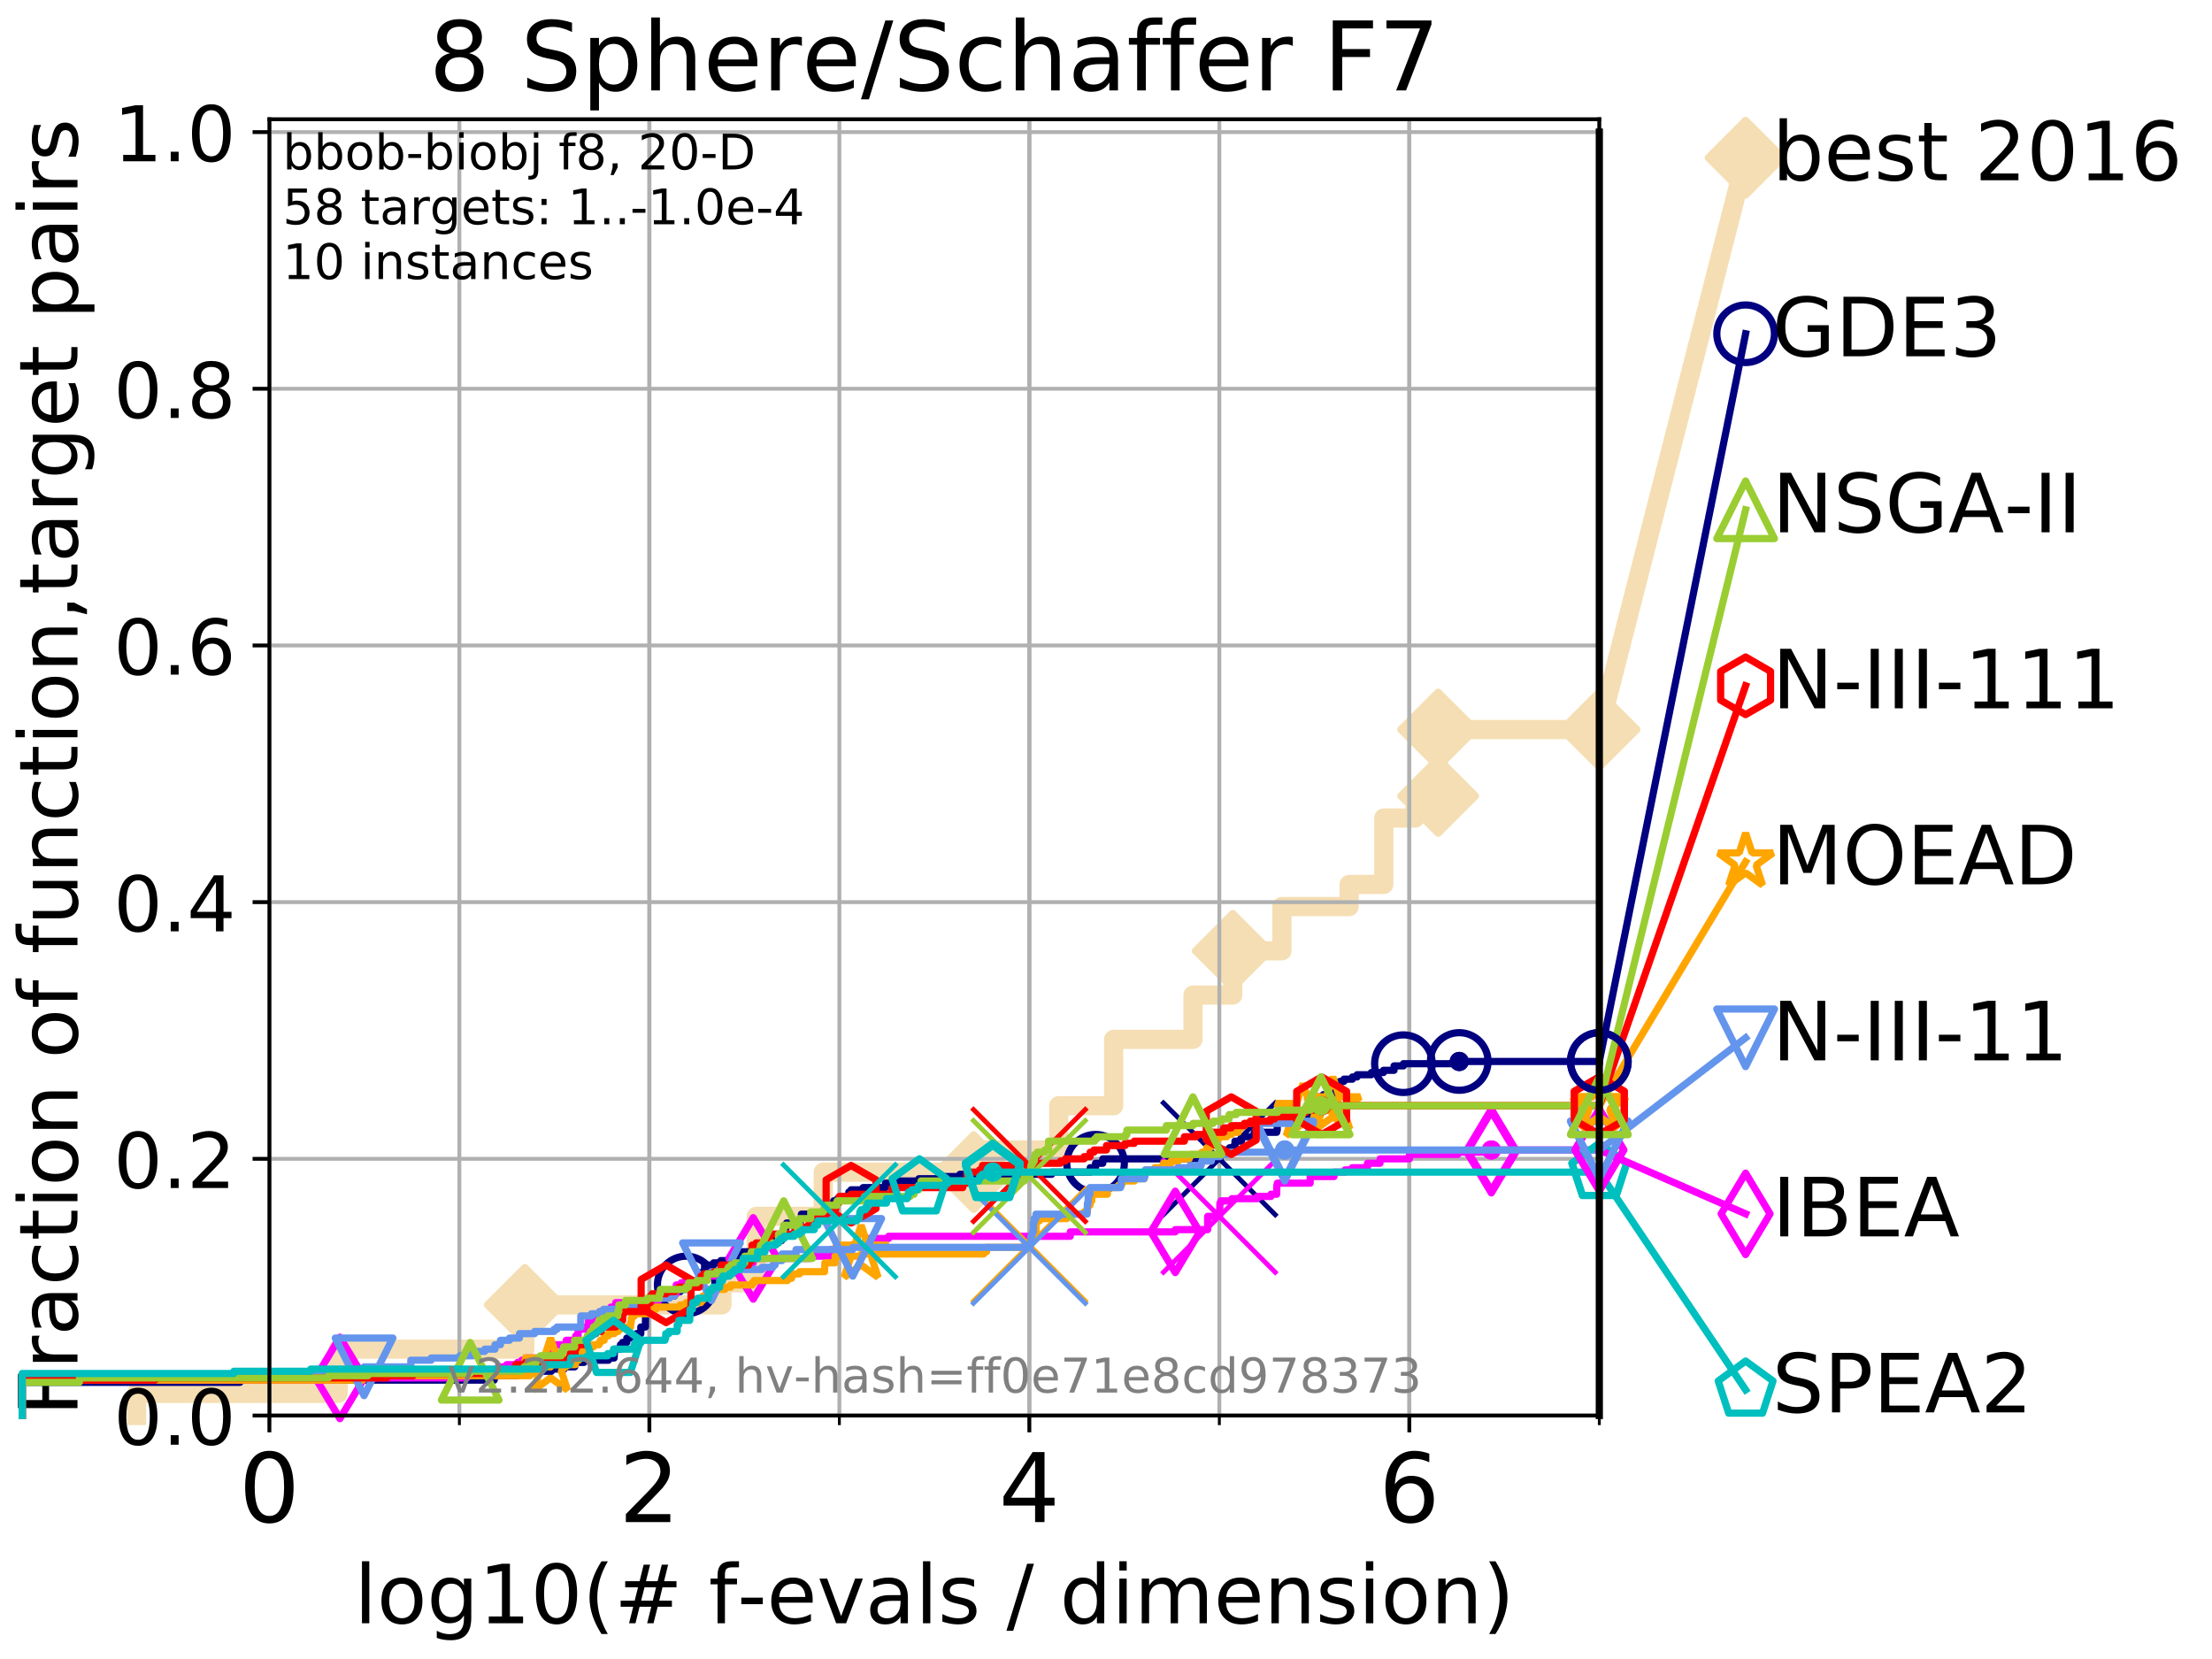 <?xml version="1.0" encoding="utf-8" standalone="no"?>
<!DOCTYPE svg PUBLIC "-//W3C//DTD SVG 1.1//EN"
  "http://www.w3.org/Graphics/SVG/1.1/DTD/svg11.dtd">
<!-- Created with matplotlib (http://matplotlib.org/) -->
<svg height="345.6pt" version="1.1" viewBox="0 0 460.8 345.6" width="460.8pt" xmlns="http://www.w3.org/2000/svg" xmlns:xlink="http://www.w3.org/1999/xlink">
 <defs>
  <style type="text/css">
*{stroke-linecap:butt;stroke-linejoin:round;}
  </style>
 </defs>
 <g id="figure_1">
  <g id="patch_1">
   <path d="M 0 345.6 
L 460.8 345.6 
L 460.8 0 
L 0 0 
z
" style="fill:#ffffff;"/>
  </g>
  <g id="axes_1">
   <g id="patch_2">
    <path d="M 56.12 294.88 
L 333.168 294.88 
L 333.168 24.84 
L 56.12 24.84 
z
" style="fill:#ffffff;"/>
   </g>
   <g id="line2d_1">
    <path d="M 28.456 294.88 
L 28.456 290.27 
L 70.437 290.27 
L 70.437 281.051 
L 109.329 281.051 
L 109.329 271.831 
L 150.389 271.831 
L 150.389 267.221 
L 157.541 267.221 
L 157.541 253.392 
L 171.494 253.392 
L 171.494 244.173 
L 202.84 244.173 
L 202.84 239.563 
L 220.558 239.563 
L 220.558 230.343 
L 231.996 230.343 
L 231.996 216.514 
L 248.526 216.514 
L 248.526 207.294 
L 256.806 207.294 
L 256.806 198.075 
L 267.048 198.075 
L 267.048 188.855 
L 281.05 188.855 
L 281.05 184.246 
L 288.27 184.246 
L 288.27 170.416 
L 294.787 170.416 
L 294.787 165.807 
L 299.589 165.807 
L 299.589 151.977 
L 333.168 151.977 
" style="fill:none;stroke:#f5deb3;stroke-linecap:square;stroke-width:4;"/>
   </g>
   <g id="line2d_2">
    <defs>
     <path d="M -0 7.778 
L 7.778 0 
L 0 -7.778 
L -7.778 -0 
z
" id="md63c388cdc" style="stroke:#f5deb3;stroke-linejoin:miter;stroke-width:1.5;"/>
    </defs>
    <g>
     <use style="fill:#f5deb3;stroke:#f5deb3;stroke-linejoin:miter;stroke-width:1.5;" x="109.329" xlink:href="#md63c388cdc" y="271.831"/>
     <use style="fill:#f5deb3;stroke:#f5deb3;stroke-linejoin:miter;stroke-width:1.5;" x="202.84" xlink:href="#md63c388cdc" y="244.173"/>
     <use style="fill:#f5deb3;stroke:#f5deb3;stroke-linejoin:miter;stroke-width:1.5;" x="256.806" xlink:href="#md63c388cdc" y="198.075"/>
     <use style="fill:#f5deb3;stroke:#f5deb3;stroke-linejoin:miter;stroke-width:1.5;" x="299.589" xlink:href="#md63c388cdc" y="165.807"/>
     <use style="fill:#f5deb3;stroke:#f5deb3;stroke-linejoin:miter;stroke-width:1.5;" x="299.589" xlink:href="#md63c388cdc" y="151.977"/>
     <use style="fill:#f5deb3;stroke:#f5deb3;stroke-linejoin:miter;stroke-width:1.5;" x="333.168" xlink:href="#md63c388cdc" y="151.977"/>
    </g>
   </g>
   <g id="line2d_3">
    <path style="fill:none;stroke:#f5deb3;stroke-linecap:square;stroke-width:4;"/>
    <g/>
   </g>
   <g id="line2d_4">
    <path d="M 333.168 151.977 
L 363.643 32.861 
" style="fill:none;stroke:#f5deb3;stroke-linecap:square;stroke-width:4;"/>
    <g>
     <use style="fill:#f5deb3;stroke:#f5deb3;stroke-linejoin:miter;stroke-width:1.5;" x="333.168" xlink:href="#md63c388cdc" y="151.977"/>
     <use style="fill:#f5deb3;stroke:#f5deb3;stroke-linejoin:miter;stroke-width:1.5;" x="363.643" xlink:href="#md63c388cdc" y="32.861"/>
    </g>
   </g>
   <g id="matplotlib.axis_1">
    <g id="xtick_1">
     <g id="line2d_5">
      <path clip-path="url(#p8af5b17f57)" d="M 56.12 294.88 
L 56.12 24.84 
" style="fill:none;stroke:#b0b0b0;stroke-linecap:square;stroke-width:0.8;"/>
     </g>
     <g id="line2d_6">
      <defs>
       <path d="M 0 0 
L 0 3.5 
" id="md592c6a61b" style="stroke:#000000;stroke-width:0.8;"/>
      </defs>
      <g>
       <use style="stroke:#000000;stroke-width:0.8;" x="56.12" xlink:href="#md592c6a61b" y="294.88"/>
      </g>
     </g>
     <g id="text_1">
      <!-- 0 -->
      <defs>
       <path d="M 31.781 66.406 
Q 24.172 66.406 20.328 58.906 
Q 16.5 51.422 16.5 36.375 
Q 16.5 21.391 20.328 13.891 
Q 24.172 6.391 31.781 6.391 
Q 39.453 6.391 43.281 13.891 
Q 47.125 21.391 47.125 36.375 
Q 47.125 51.422 43.281 58.906 
Q 39.453 66.406 31.781 66.406 
z
M 31.781 74.219 
Q 44.047 74.219 50.516 64.516 
Q 56.984 54.828 56.984 36.375 
Q 56.984 17.969 50.516 8.266 
Q 44.047 -1.422 31.781 -1.422 
Q 19.531 -1.422 13.062 8.266 
Q 6.594 17.969 6.594 36.375 
Q 6.594 54.828 13.062 64.516 
Q 19.531 74.219 31.781 74.219 
z
" id="DejaVuSans-30"/>
      </defs>
      <g transform="translate(49.758 317.077)scale(0.2 -0.2)">
       <use xlink:href="#DejaVuSans-30"/>
      </g>
     </g>
    </g>
    <g id="xtick_2">
     <g id="line2d_7">
      <path clip-path="url(#p8af5b17f57)" d="M 135.277 294.88 
L 135.277 24.84 
" style="fill:none;stroke:#b0b0b0;stroke-linecap:square;stroke-width:0.8;"/>
     </g>
     <g id="line2d_8">
      <g>
       <use style="stroke:#000000;stroke-width:0.8;" x="135.277" xlink:href="#md592c6a61b" y="294.88"/>
      </g>
     </g>
     <g id="text_2">
      <!-- 2 -->
      <defs>
       <path d="M 19.188 8.297 
L 53.609 8.297 
L 53.609 0 
L 7.328 0 
L 7.328 8.297 
Q 12.938 14.109 22.625 23.891 
Q 32.328 33.688 34.812 36.531 
Q 39.547 41.844 41.422 45.531 
Q 43.312 49.219 43.312 52.781 
Q 43.312 58.594 39.234 62.25 
Q 35.156 65.922 28.609 65.922 
Q 23.969 65.922 18.812 64.312 
Q 13.672 62.703 7.812 59.422 
L 7.812 69.391 
Q 13.766 71.781 18.938 73 
Q 24.125 74.219 28.422 74.219 
Q 39.75 74.219 46.484 68.547 
Q 53.219 62.891 53.219 53.422 
Q 53.219 48.922 51.531 44.891 
Q 49.859 40.875 45.406 35.406 
Q 44.188 33.984 37.641 27.219 
Q 31.109 20.453 19.188 8.297 
z
" id="DejaVuSans-32"/>
      </defs>
      <g transform="translate(128.914 317.077)scale(0.2 -0.2)">
       <use xlink:href="#DejaVuSans-32"/>
      </g>
     </g>
    </g>
    <g id="xtick_3">
     <g id="line2d_9">
      <path clip-path="url(#p8af5b17f57)" d="M 214.433 294.88 
L 214.433 24.84 
" style="fill:none;stroke:#b0b0b0;stroke-linecap:square;stroke-width:0.8;"/>
     </g>
     <g id="line2d_10">
      <g>
       <use style="stroke:#000000;stroke-width:0.8;" x="214.433" xlink:href="#md592c6a61b" y="294.88"/>
      </g>
     </g>
     <g id="text_3">
      <!-- 4 -->
      <defs>
       <path d="M 37.797 64.312 
L 12.891 25.391 
L 37.797 25.391 
z
M 35.203 72.906 
L 47.609 72.906 
L 47.609 25.391 
L 58.016 25.391 
L 58.016 17.188 
L 47.609 17.188 
L 47.609 0 
L 37.797 0 
L 37.797 17.188 
L 4.891 17.188 
L 4.891 26.703 
z
" id="DejaVuSans-34"/>
      </defs>
      <g transform="translate(208.071 317.077)scale(0.2 -0.2)">
       <use xlink:href="#DejaVuSans-34"/>
      </g>
     </g>
    </g>
    <g id="xtick_4">
     <g id="line2d_11">
      <path clip-path="url(#p8af5b17f57)" d="M 293.59 294.88 
L 293.59 24.84 
" style="fill:none;stroke:#b0b0b0;stroke-linecap:square;stroke-width:0.8;"/>
     </g>
     <g id="line2d_12">
      <g>
       <use style="stroke:#000000;stroke-width:0.8;" x="293.59" xlink:href="#md592c6a61b" y="294.88"/>
      </g>
     </g>
     <g id="text_4">
      <!-- 6 -->
      <defs>
       <path d="M 33.016 40.375 
Q 26.375 40.375 22.484 35.828 
Q 18.609 31.297 18.609 23.391 
Q 18.609 15.531 22.484 10.953 
Q 26.375 6.391 33.016 6.391 
Q 39.656 6.391 43.531 10.953 
Q 47.406 15.531 47.406 23.391 
Q 47.406 31.297 43.531 35.828 
Q 39.656 40.375 33.016 40.375 
z
M 52.594 71.297 
L 52.594 62.312 
Q 48.875 64.062 45.094 64.984 
Q 41.312 65.922 37.594 65.922 
Q 27.828 65.922 22.672 59.328 
Q 17.531 52.734 16.797 39.406 
Q 19.672 43.656 24.016 45.922 
Q 28.375 48.188 33.594 48.188 
Q 44.578 48.188 50.953 41.516 
Q 57.328 34.859 57.328 23.391 
Q 57.328 12.156 50.688 5.359 
Q 44.047 -1.422 33.016 -1.422 
Q 20.359 -1.422 13.672 8.266 
Q 6.984 17.969 6.984 36.375 
Q 6.984 53.656 15.188 63.938 
Q 23.391 74.219 37.203 74.219 
Q 40.922 74.219 44.703 73.484 
Q 48.484 72.75 52.594 71.297 
z
" id="DejaVuSans-36"/>
      </defs>
      <g transform="translate(287.227 317.077)scale(0.2 -0.2)">
       <use xlink:href="#DejaVuSans-36"/>
      </g>
     </g>
    </g>
    <g id="xtick_5">
     <g id="line2d_13">
      <path clip-path="url(#p8af5b17f57)" d="M 56.12 294.88 
L 56.12 24.84 
" style="fill:none;stroke:#b0b0b0;stroke-linecap:square;stroke-width:0.8;"/>
     </g>
     <g id="line2d_14">
      <defs>
       <path d="M 0 0 
L 0 2 
" id="maf3290143b" style="stroke:#000000;stroke-width:0.6;"/>
      </defs>
      <g>
       <use style="stroke:#000000;stroke-width:0.6;" x="56.12" xlink:href="#maf3290143b" y="294.88"/>
      </g>
     </g>
    </g>
    <g id="xtick_6">
     <g id="line2d_15">
      <path clip-path="url(#p8af5b17f57)" d="M 95.698 294.88 
L 95.698 24.84 
" style="fill:none;stroke:#b0b0b0;stroke-linecap:square;stroke-width:0.8;"/>
     </g>
     <g id="line2d_16">
      <g>
       <use style="stroke:#000000;stroke-width:0.6;" x="95.698" xlink:href="#maf3290143b" y="294.88"/>
      </g>
     </g>
    </g>
    <g id="xtick_7">
     <g id="line2d_17">
      <path clip-path="url(#p8af5b17f57)" d="M 135.277 294.88 
L 135.277 24.84 
" style="fill:none;stroke:#b0b0b0;stroke-linecap:square;stroke-width:0.8;"/>
     </g>
     <g id="line2d_18">
      <g>
       <use style="stroke:#000000;stroke-width:0.6;" x="135.277" xlink:href="#maf3290143b" y="294.88"/>
      </g>
     </g>
    </g>
    <g id="xtick_8">
     <g id="line2d_19">
      <path clip-path="url(#p8af5b17f57)" d="M 174.855 294.88 
L 174.855 24.84 
" style="fill:none;stroke:#b0b0b0;stroke-linecap:square;stroke-width:0.8;"/>
     </g>
     <g id="line2d_20">
      <g>
       <use style="stroke:#000000;stroke-width:0.6;" x="174.855" xlink:href="#maf3290143b" y="294.88"/>
      </g>
     </g>
    </g>
    <g id="xtick_9">
     <g id="line2d_21">
      <path clip-path="url(#p8af5b17f57)" d="M 214.433 294.88 
L 214.433 24.84 
" style="fill:none;stroke:#b0b0b0;stroke-linecap:square;stroke-width:0.8;"/>
     </g>
     <g id="line2d_22">
      <g>
       <use style="stroke:#000000;stroke-width:0.6;" x="214.433" xlink:href="#maf3290143b" y="294.88"/>
      </g>
     </g>
    </g>
    <g id="xtick_10">
     <g id="line2d_23">
      <path clip-path="url(#p8af5b17f57)" d="M 254.011 294.88 
L 254.011 24.84 
" style="fill:none;stroke:#b0b0b0;stroke-linecap:square;stroke-width:0.8;"/>
     </g>
     <g id="line2d_24">
      <g>
       <use style="stroke:#000000;stroke-width:0.6;" x="254.011" xlink:href="#maf3290143b" y="294.88"/>
      </g>
     </g>
    </g>
    <g id="xtick_11">
     <g id="line2d_25">
      <path clip-path="url(#p8af5b17f57)" d="M 293.59 294.88 
L 293.59 24.84 
" style="fill:none;stroke:#b0b0b0;stroke-linecap:square;stroke-width:0.8;"/>
     </g>
     <g id="line2d_26">
      <g>
       <use style="stroke:#000000;stroke-width:0.6;" x="293.59" xlink:href="#maf3290143b" y="294.88"/>
      </g>
     </g>
    </g>
    <g id="xtick_12">
     <g id="line2d_27">
      <path clip-path="url(#p8af5b17f57)" d="M 333.168 294.88 
L 333.168 24.84 
" style="fill:none;stroke:#b0b0b0;stroke-linecap:square;stroke-width:0.8;"/>
     </g>
     <g id="line2d_28">
      <g>
       <use style="stroke:#000000;stroke-width:0.6;" x="333.168" xlink:href="#maf3290143b" y="294.88"/>
      </g>
     </g>
    </g>
    <g id="text_5">
     <!-- log10(# f-evals / dimension) -->
     <defs>
      <path d="M 9.422 75.984 
L 18.406 75.984 
L 18.406 0 
L 9.422 0 
z
" id="DejaVuSans-6c"/>
      <path d="M 30.609 48.391 
Q 23.391 48.391 19.188 42.75 
Q 14.984 37.109 14.984 27.297 
Q 14.984 17.484 19.156 11.844 
Q 23.344 6.203 30.609 6.203 
Q 37.797 6.203 41.984 11.859 
Q 46.188 17.531 46.188 27.297 
Q 46.188 37.016 41.984 42.703 
Q 37.797 48.391 30.609 48.391 
z
M 30.609 56 
Q 42.328 56 49.016 48.375 
Q 55.719 40.766 55.719 27.297 
Q 55.719 13.875 49.016 6.219 
Q 42.328 -1.422 30.609 -1.422 
Q 18.844 -1.422 12.172 6.219 
Q 5.516 13.875 5.516 27.297 
Q 5.516 40.766 12.172 48.375 
Q 18.844 56 30.609 56 
z
" id="DejaVuSans-6f"/>
      <path d="M 45.406 27.984 
Q 45.406 37.75 41.375 43.109 
Q 37.359 48.484 30.078 48.484 
Q 22.859 48.484 18.828 43.109 
Q 14.797 37.75 14.797 27.984 
Q 14.797 18.266 18.828 12.891 
Q 22.859 7.516 30.078 7.516 
Q 37.359 7.516 41.375 12.891 
Q 45.406 18.266 45.406 27.984 
z
M 54.391 6.781 
Q 54.391 -7.172 48.188 -13.984 
Q 42 -20.797 29.203 -20.797 
Q 24.469 -20.797 20.266 -20.094 
Q 16.062 -19.391 12.109 -17.922 
L 12.109 -9.188 
Q 16.062 -11.328 19.922 -12.344 
Q 23.781 -13.375 27.781 -13.375 
Q 36.625 -13.375 41.016 -8.766 
Q 45.406 -4.156 45.406 5.172 
L 45.406 9.625 
Q 42.625 4.781 38.281 2.391 
Q 33.938 0 27.875 0 
Q 17.828 0 11.672 7.656 
Q 5.516 15.328 5.516 27.984 
Q 5.516 40.672 11.672 48.328 
Q 17.828 56 27.875 56 
Q 33.938 56 38.281 53.609 
Q 42.625 51.219 45.406 46.391 
L 45.406 54.688 
L 54.391 54.688 
z
" id="DejaVuSans-67"/>
      <path d="M 12.406 8.297 
L 28.516 8.297 
L 28.516 63.922 
L 10.984 60.406 
L 10.984 69.391 
L 28.422 72.906 
L 38.281 72.906 
L 38.281 8.297 
L 54.391 8.297 
L 54.391 0 
L 12.406 0 
z
" id="DejaVuSans-31"/>
      <path d="M 31 75.875 
Q 24.469 64.656 21.281 53.656 
Q 18.109 42.672 18.109 31.391 
Q 18.109 20.125 21.312 9.062 
Q 24.516 -2 31 -13.188 
L 23.188 -13.188 
Q 15.875 -1.703 12.234 9.375 
Q 8.594 20.453 8.594 31.391 
Q 8.594 42.281 12.203 53.312 
Q 15.828 64.359 23.188 75.875 
z
" id="DejaVuSans-28"/>
      <path d="M 51.125 44 
L 36.922 44 
L 32.812 27.688 
L 47.125 27.688 
z
M 43.797 71.781 
L 38.719 51.516 
L 52.984 51.516 
L 58.109 71.781 
L 65.922 71.781 
L 60.891 51.516 
L 76.125 51.516 
L 76.125 44 
L 58.984 44 
L 54.984 27.688 
L 70.516 27.688 
L 70.516 20.219 
L 53.078 20.219 
L 48 0 
L 40.188 0 
L 45.219 20.219 
L 30.906 20.219 
L 25.875 0 
L 18.016 0 
L 23.094 20.219 
L 7.719 20.219 
L 7.719 27.688 
L 24.906 27.688 
L 29 44 
L 13.281 44 
L 13.281 51.516 
L 30.906 51.516 
L 35.891 71.781 
z
" id="DejaVuSans-23"/>
      <path id="DejaVuSans-20"/>
      <path d="M 37.109 75.984 
L 37.109 68.5 
L 28.516 68.5 
Q 23.688 68.5 21.797 66.547 
Q 19.922 64.594 19.922 59.516 
L 19.922 54.688 
L 34.719 54.688 
L 34.719 47.703 
L 19.922 47.703 
L 19.922 0 
L 10.891 0 
L 10.891 47.703 
L 2.297 47.703 
L 2.297 54.688 
L 10.891 54.688 
L 10.891 58.5 
Q 10.891 67.625 15.141 71.797 
Q 19.391 75.984 28.609 75.984 
z
" id="DejaVuSans-66"/>
      <path d="M 4.891 31.391 
L 31.203 31.391 
L 31.203 23.391 
L 4.891 23.391 
z
" id="DejaVuSans-2d"/>
      <path d="M 56.203 29.594 
L 56.203 25.203 
L 14.891 25.203 
Q 15.484 15.922 20.484 11.062 
Q 25.484 6.203 34.422 6.203 
Q 39.594 6.203 44.453 7.469 
Q 49.312 8.734 54.109 11.281 
L 54.109 2.781 
Q 49.266 0.734 44.188 -0.344 
Q 39.109 -1.422 33.891 -1.422 
Q 20.797 -1.422 13.156 6.188 
Q 5.516 13.812 5.516 26.812 
Q 5.516 40.234 12.766 48.109 
Q 20.016 56 32.328 56 
Q 43.359 56 49.781 48.891 
Q 56.203 41.797 56.203 29.594 
z
M 47.219 32.234 
Q 47.125 39.594 43.094 43.984 
Q 39.062 48.391 32.422 48.391 
Q 24.906 48.391 20.391 44.141 
Q 15.875 39.891 15.188 32.172 
z
" id="DejaVuSans-65"/>
      <path d="M 2.984 54.688 
L 12.5 54.688 
L 29.594 8.797 
L 46.688 54.688 
L 56.203 54.688 
L 35.688 0 
L 23.484 0 
z
" id="DejaVuSans-76"/>
      <path d="M 34.281 27.484 
Q 23.391 27.484 19.188 25 
Q 14.984 22.516 14.984 16.5 
Q 14.984 11.719 18.141 8.906 
Q 21.297 6.109 26.703 6.109 
Q 34.188 6.109 38.703 11.406 
Q 43.219 16.703 43.219 25.484 
L 43.219 27.484 
z
M 52.203 31.203 
L 52.203 0 
L 43.219 0 
L 43.219 8.297 
Q 40.141 3.328 35.547 0.953 
Q 30.953 -1.422 24.312 -1.422 
Q 15.922 -1.422 10.953 3.297 
Q 6 8.016 6 15.922 
Q 6 25.141 12.172 29.828 
Q 18.359 34.516 30.609 34.516 
L 43.219 34.516 
L 43.219 35.406 
Q 43.219 41.609 39.141 45 
Q 35.062 48.391 27.688 48.391 
Q 23 48.391 18.547 47.266 
Q 14.109 46.141 10.016 43.891 
L 10.016 52.203 
Q 14.938 54.109 19.578 55.047 
Q 24.219 56 28.609 56 
Q 40.484 56 46.344 49.844 
Q 52.203 43.703 52.203 31.203 
z
" id="DejaVuSans-61"/>
      <path d="M 44.281 53.078 
L 44.281 44.578 
Q 40.484 46.531 36.375 47.5 
Q 32.281 48.484 27.875 48.484 
Q 21.188 48.484 17.844 46.438 
Q 14.5 44.391 14.5 40.281 
Q 14.5 37.156 16.891 35.375 
Q 19.281 33.594 26.516 31.984 
L 29.594 31.297 
Q 39.156 29.25 43.188 25.516 
Q 47.219 21.781 47.219 15.094 
Q 47.219 7.469 41.188 3.016 
Q 35.156 -1.422 24.609 -1.422 
Q 20.219 -1.422 15.453 -0.562 
Q 10.688 0.297 5.422 2 
L 5.422 11.281 
Q 10.406 8.688 15.234 7.391 
Q 20.062 6.109 24.812 6.109 
Q 31.156 6.109 34.562 8.281 
Q 37.984 10.453 37.984 14.406 
Q 37.984 18.062 35.516 20.016 
Q 33.062 21.969 24.703 23.781 
L 21.578 24.516 
Q 13.234 26.266 9.516 29.906 
Q 5.812 33.547 5.812 39.891 
Q 5.812 47.609 11.281 51.797 
Q 16.75 56 26.812 56 
Q 31.781 56 36.172 55.266 
Q 40.578 54.547 44.281 53.078 
z
" id="DejaVuSans-73"/>
      <path d="M 25.391 72.906 
L 33.688 72.906 
L 8.297 -9.281 
L 0 -9.281 
z
" id="DejaVuSans-2f"/>
      <path d="M 45.406 46.391 
L 45.406 75.984 
L 54.391 75.984 
L 54.391 0 
L 45.406 0 
L 45.406 8.203 
Q 42.578 3.328 38.25 0.953 
Q 33.938 -1.422 27.875 -1.422 
Q 17.969 -1.422 11.734 6.484 
Q 5.516 14.406 5.516 27.297 
Q 5.516 40.188 11.734 48.094 
Q 17.969 56 27.875 56 
Q 33.938 56 38.25 53.625 
Q 42.578 51.266 45.406 46.391 
z
M 14.797 27.297 
Q 14.797 17.391 18.875 11.75 
Q 22.953 6.109 30.078 6.109 
Q 37.203 6.109 41.297 11.75 
Q 45.406 17.391 45.406 27.297 
Q 45.406 37.203 41.297 42.844 
Q 37.203 48.484 30.078 48.484 
Q 22.953 48.484 18.875 42.844 
Q 14.797 37.203 14.797 27.297 
z
" id="DejaVuSans-64"/>
      <path d="M 9.422 54.688 
L 18.406 54.688 
L 18.406 0 
L 9.422 0 
z
M 9.422 75.984 
L 18.406 75.984 
L 18.406 64.594 
L 9.422 64.594 
z
" id="DejaVuSans-69"/>
      <path d="M 52 44.188 
Q 55.375 50.25 60.062 53.125 
Q 64.75 56 71.094 56 
Q 79.641 56 84.281 50.016 
Q 88.922 44.047 88.922 33.016 
L 88.922 0 
L 79.891 0 
L 79.891 32.719 
Q 79.891 40.578 77.094 44.375 
Q 74.312 48.188 68.609 48.188 
Q 61.625 48.188 57.562 43.547 
Q 53.516 38.922 53.516 30.906 
L 53.516 0 
L 44.484 0 
L 44.484 32.719 
Q 44.484 40.625 41.703 44.406 
Q 38.922 48.188 33.109 48.188 
Q 26.219 48.188 22.156 43.531 
Q 18.109 38.875 18.109 30.906 
L 18.109 0 
L 9.078 0 
L 9.078 54.688 
L 18.109 54.688 
L 18.109 46.188 
Q 21.188 51.219 25.484 53.609 
Q 29.781 56 35.688 56 
Q 41.656 56 45.828 52.969 
Q 50 49.953 52 44.188 
z
" id="DejaVuSans-6d"/>
      <path d="M 54.891 33.016 
L 54.891 0 
L 45.906 0 
L 45.906 32.719 
Q 45.906 40.484 42.875 44.328 
Q 39.844 48.188 33.797 48.188 
Q 26.516 48.188 22.312 43.547 
Q 18.109 38.922 18.109 30.906 
L 18.109 0 
L 9.078 0 
L 9.078 54.688 
L 18.109 54.688 
L 18.109 46.188 
Q 21.344 51.125 25.703 53.562 
Q 30.078 56 35.797 56 
Q 45.219 56 50.047 50.172 
Q 54.891 44.344 54.891 33.016 
z
" id="DejaVuSans-6e"/>
      <path d="M 8.016 75.875 
L 15.828 75.875 
Q 23.141 64.359 26.781 53.312 
Q 30.422 42.281 30.422 31.391 
Q 30.422 20.453 26.781 9.375 
Q 23.141 -1.703 15.828 -13.188 
L 8.016 -13.188 
Q 14.5 -2 17.703 9.062 
Q 20.906 20.125 20.906 31.391 
Q 20.906 42.672 17.703 53.656 
Q 14.5 64.656 8.016 75.875 
z
" id="DejaVuSans-29"/>
     </defs>
     <g transform="translate(73.803 338.154)scale(0.17 -0.17)">
      <use xlink:href="#DejaVuSans-6c"/>
      <use x="27.783" xlink:href="#DejaVuSans-6f"/>
      <use x="88.965" xlink:href="#DejaVuSans-67"/>
      <use x="152.441" xlink:href="#DejaVuSans-31"/>
      <use x="216.064" xlink:href="#DejaVuSans-30"/>
      <use x="279.688" xlink:href="#DejaVuSans-28"/>
      <use x="318.701" xlink:href="#DejaVuSans-23"/>
      <use x="402.49" xlink:href="#DejaVuSans-20"/>
      <use x="434.277" xlink:href="#DejaVuSans-66"/>
      <use x="469.404" xlink:href="#DejaVuSans-2d"/>
      <use x="505.488" xlink:href="#DejaVuSans-65"/>
      <use x="567.012" xlink:href="#DejaVuSans-76"/>
      <use x="626.191" xlink:href="#DejaVuSans-61"/>
      <use x="687.471" xlink:href="#DejaVuSans-6c"/>
      <use x="715.254" xlink:href="#DejaVuSans-73"/>
      <use x="767.354" xlink:href="#DejaVuSans-20"/>
      <use x="799.141" xlink:href="#DejaVuSans-2f"/>
      <use x="832.832" xlink:href="#DejaVuSans-20"/>
      <use x="864.619" xlink:href="#DejaVuSans-64"/>
      <use x="928.096" xlink:href="#DejaVuSans-69"/>
      <use x="955.879" xlink:href="#DejaVuSans-6d"/>
      <use x="1053.291" xlink:href="#DejaVuSans-65"/>
      <use x="1114.814" xlink:href="#DejaVuSans-6e"/>
      <use x="1178.193" xlink:href="#DejaVuSans-73"/>
      <use x="1230.293" xlink:href="#DejaVuSans-69"/>
      <use x="1258.076" xlink:href="#DejaVuSans-6f"/>
      <use x="1319.258" xlink:href="#DejaVuSans-6e"/>
      <use x="1382.637" xlink:href="#DejaVuSans-29"/>
     </g>
    </g>
   </g>
   <g id="matplotlib.axis_2">
    <g id="ytick_1">
     <g id="line2d_29">
      <path clip-path="url(#p8af5b17f57)" d="M 56.12 294.88 
L 333.168 294.88 
" style="fill:none;stroke:#b0b0b0;stroke-linecap:square;stroke-width:0.8;"/>
     </g>
     <g id="line2d_30">
      <defs>
       <path d="M 0 0 
L -3.5 0 
" id="mce4e5a076d" style="stroke:#000000;stroke-width:0.8;"/>
      </defs>
      <g>
       <use style="stroke:#000000;stroke-width:0.8;" x="56.12" xlink:href="#mce4e5a076d" y="294.88"/>
      </g>
     </g>
     <g id="text_6">
      <!-- 0.0 -->
      <defs>
       <path d="M 10.688 12.406 
L 21 12.406 
L 21 0 
L 10.688 0 
z
" id="DejaVuSans-2e"/>
      </defs>
      <g transform="translate(23.675 300.959)scale(0.16 -0.16)">
       <use xlink:href="#DejaVuSans-30"/>
       <use x="63.623" xlink:href="#DejaVuSans-2e"/>
       <use x="95.41" xlink:href="#DejaVuSans-30"/>
      </g>
     </g>
    </g>
    <g id="ytick_2">
     <g id="line2d_31">
      <path clip-path="url(#p8af5b17f57)" d="M 56.12 241.407 
L 333.168 241.407 
" style="fill:none;stroke:#b0b0b0;stroke-linecap:square;stroke-width:0.8;"/>
     </g>
     <g id="line2d_32">
      <g>
       <use style="stroke:#000000;stroke-width:0.8;" x="56.12" xlink:href="#mce4e5a076d" y="241.407"/>
      </g>
     </g>
     <g id="text_7">
      <!-- 0.2 -->
      <g transform="translate(23.675 247.485)scale(0.16 -0.16)">
       <use xlink:href="#DejaVuSans-30"/>
       <use x="63.623" xlink:href="#DejaVuSans-2e"/>
       <use x="95.41" xlink:href="#DejaVuSans-32"/>
      </g>
     </g>
    </g>
    <g id="ytick_3">
     <g id="line2d_33">
      <path clip-path="url(#p8af5b17f57)" d="M 56.12 187.933 
L 333.168 187.933 
" style="fill:none;stroke:#b0b0b0;stroke-linecap:square;stroke-width:0.8;"/>
     </g>
     <g id="line2d_34">
      <g>
       <use style="stroke:#000000;stroke-width:0.8;" x="56.12" xlink:href="#mce4e5a076d" y="187.933"/>
      </g>
     </g>
     <g id="text_8">
      <!-- 0.4 -->
      <g transform="translate(23.675 194.012)scale(0.16 -0.16)">
       <use xlink:href="#DejaVuSans-30"/>
       <use x="63.623" xlink:href="#DejaVuSans-2e"/>
       <use x="95.41" xlink:href="#DejaVuSans-34"/>
      </g>
     </g>
    </g>
    <g id="ytick_4">
     <g id="line2d_35">
      <path clip-path="url(#p8af5b17f57)" d="M 56.12 134.46 
L 333.168 134.46 
" style="fill:none;stroke:#b0b0b0;stroke-linecap:square;stroke-width:0.8;"/>
     </g>
     <g id="line2d_36">
      <g>
       <use style="stroke:#000000;stroke-width:0.8;" x="56.12" xlink:href="#mce4e5a076d" y="134.46"/>
      </g>
     </g>
     <g id="text_9">
      <!-- 0.6 -->
      <g transform="translate(23.675 140.539)scale(0.16 -0.16)">
       <use xlink:href="#DejaVuSans-30"/>
       <use x="63.623" xlink:href="#DejaVuSans-2e"/>
       <use x="95.41" xlink:href="#DejaVuSans-36"/>
      </g>
     </g>
    </g>
    <g id="ytick_5">
     <g id="line2d_37">
      <path clip-path="url(#p8af5b17f57)" d="M 56.12 80.987 
L 333.168 80.987 
" style="fill:none;stroke:#b0b0b0;stroke-linecap:square;stroke-width:0.8;"/>
     </g>
     <g id="line2d_38">
      <g>
       <use style="stroke:#000000;stroke-width:0.8;" x="56.12" xlink:href="#mce4e5a076d" y="80.987"/>
      </g>
     </g>
     <g id="text_10">
      <!-- 0.8 -->
      <defs>
       <path d="M 31.781 34.625 
Q 24.75 34.625 20.719 30.859 
Q 16.703 27.094 16.703 20.516 
Q 16.703 13.922 20.719 10.156 
Q 24.75 6.391 31.781 6.391 
Q 38.812 6.391 42.859 10.172 
Q 46.922 13.969 46.922 20.516 
Q 46.922 27.094 42.891 30.859 
Q 38.875 34.625 31.781 34.625 
z
M 21.922 38.812 
Q 15.578 40.375 12.031 44.719 
Q 8.5 49.078 8.5 55.328 
Q 8.5 64.062 14.719 69.141 
Q 20.953 74.219 31.781 74.219 
Q 42.672 74.219 48.875 69.141 
Q 55.078 64.062 55.078 55.328 
Q 55.078 49.078 51.531 44.719 
Q 48 40.375 41.703 38.812 
Q 48.828 37.156 52.797 32.312 
Q 56.781 27.484 56.781 20.516 
Q 56.781 9.906 50.312 4.234 
Q 43.844 -1.422 31.781 -1.422 
Q 19.734 -1.422 13.25 4.234 
Q 6.781 9.906 6.781 20.516 
Q 6.781 27.484 10.781 32.312 
Q 14.797 37.156 21.922 38.812 
z
M 18.312 54.391 
Q 18.312 48.734 21.844 45.562 
Q 25.391 42.391 31.781 42.391 
Q 38.141 42.391 41.719 45.562 
Q 45.312 48.734 45.312 54.391 
Q 45.312 60.062 41.719 63.234 
Q 38.141 66.406 31.781 66.406 
Q 25.391 66.406 21.844 63.234 
Q 18.312 60.062 18.312 54.391 
z
" id="DejaVuSans-38"/>
      </defs>
      <g transform="translate(23.675 87.066)scale(0.16 -0.16)">
       <use xlink:href="#DejaVuSans-30"/>
       <use x="63.623" xlink:href="#DejaVuSans-2e"/>
       <use x="95.41" xlink:href="#DejaVuSans-38"/>
      </g>
     </g>
    </g>
    <g id="ytick_6">
     <g id="line2d_39">
      <path clip-path="url(#p8af5b17f57)" d="M 56.12 27.514 
L 333.168 27.514 
" style="fill:none;stroke:#b0b0b0;stroke-linecap:square;stroke-width:0.8;"/>
     </g>
     <g id="line2d_40">
      <g>
       <use style="stroke:#000000;stroke-width:0.8;" x="56.12" xlink:href="#mce4e5a076d" y="27.514"/>
      </g>
     </g>
     <g id="text_11">
      <!-- 1.0 -->
      <g transform="translate(23.675 33.592)scale(0.16 -0.16)">
       <use xlink:href="#DejaVuSans-31"/>
       <use x="63.623" xlink:href="#DejaVuSans-2e"/>
       <use x="95.41" xlink:href="#DejaVuSans-30"/>
      </g>
     </g>
    </g>
    <g id="text_12">
     <!-- Fraction of function,target pairs -->
     <defs>
      <path d="M 9.812 72.906 
L 51.703 72.906 
L 51.703 64.594 
L 19.672 64.594 
L 19.672 43.109 
L 48.578 43.109 
L 48.578 34.812 
L 19.672 34.812 
L 19.672 0 
L 9.812 0 
z
" id="DejaVuSans-46"/>
      <path d="M 41.109 46.297 
Q 39.594 47.172 37.812 47.578 
Q 36.031 48 33.891 48 
Q 26.266 48 22.188 43.047 
Q 18.109 38.094 18.109 28.812 
L 18.109 0 
L 9.078 0 
L 9.078 54.688 
L 18.109 54.688 
L 18.109 46.188 
Q 20.953 51.172 25.484 53.578 
Q 30.031 56 36.531 56 
Q 37.453 56 38.578 55.875 
Q 39.703 55.766 41.062 55.516 
z
" id="DejaVuSans-72"/>
      <path d="M 48.781 52.594 
L 48.781 44.188 
Q 44.969 46.297 41.141 47.344 
Q 37.312 48.391 33.406 48.391 
Q 24.656 48.391 19.812 42.844 
Q 14.984 37.312 14.984 27.297 
Q 14.984 17.281 19.812 11.734 
Q 24.656 6.203 33.406 6.203 
Q 37.312 6.203 41.141 7.25 
Q 44.969 8.297 48.781 10.406 
L 48.781 2.094 
Q 45.016 0.344 40.984 -0.531 
Q 36.969 -1.422 32.422 -1.422 
Q 20.062 -1.422 12.781 6.344 
Q 5.516 14.109 5.516 27.297 
Q 5.516 40.672 12.859 48.328 
Q 20.219 56 33.016 56 
Q 37.156 56 41.109 55.141 
Q 45.062 54.297 48.781 52.594 
z
" id="DejaVuSans-63"/>
      <path d="M 18.312 70.219 
L 18.312 54.688 
L 36.812 54.688 
L 36.812 47.703 
L 18.312 47.703 
L 18.312 18.016 
Q 18.312 11.328 20.141 9.422 
Q 21.969 7.516 27.594 7.516 
L 36.812 7.516 
L 36.812 0 
L 27.594 0 
Q 17.188 0 13.234 3.875 
Q 9.281 7.766 9.281 18.016 
L 9.281 47.703 
L 2.688 47.703 
L 2.688 54.688 
L 9.281 54.688 
L 9.281 70.219 
z
" id="DejaVuSans-74"/>
      <path d="M 8.5 21.578 
L 8.5 54.688 
L 17.484 54.688 
L 17.484 21.922 
Q 17.484 14.156 20.5 10.266 
Q 23.531 6.391 29.594 6.391 
Q 36.859 6.391 41.078 11.031 
Q 45.312 15.672 45.312 23.688 
L 45.312 54.688 
L 54.297 54.688 
L 54.297 0 
L 45.312 0 
L 45.312 8.406 
Q 42.047 3.422 37.719 1 
Q 33.406 -1.422 27.688 -1.422 
Q 18.266 -1.422 13.375 4.438 
Q 8.5 10.297 8.5 21.578 
z
M 31.109 56 
z
" id="DejaVuSans-75"/>
      <path d="M 11.719 12.406 
L 22.016 12.406 
L 22.016 4 
L 14.016 -11.625 
L 7.719 -11.625 
L 11.719 4 
z
" id="DejaVuSans-2c"/>
      <path d="M 18.109 8.203 
L 18.109 -20.797 
L 9.078 -20.797 
L 9.078 54.688 
L 18.109 54.688 
L 18.109 46.391 
Q 20.953 51.266 25.266 53.625 
Q 29.594 56 35.594 56 
Q 45.562 56 51.781 48.094 
Q 58.016 40.188 58.016 27.297 
Q 58.016 14.406 51.781 6.484 
Q 45.562 -1.422 35.594 -1.422 
Q 29.594 -1.422 25.266 0.953 
Q 20.953 3.328 18.109 8.203 
z
M 48.688 27.297 
Q 48.688 37.203 44.609 42.844 
Q 40.531 48.484 33.406 48.484 
Q 26.266 48.484 22.188 42.844 
Q 18.109 37.203 18.109 27.297 
Q 18.109 17.391 22.188 11.75 
Q 26.266 6.109 33.406 6.109 
Q 40.531 6.109 44.609 11.75 
Q 48.688 17.391 48.688 27.297 
z
" id="DejaVuSans-70"/>
     </defs>
     <g transform="translate(16.14 294.999)rotate(-90)scale(0.17 -0.17)">
      <use xlink:href="#DejaVuSans-46"/>
      <use x="57.41" xlink:href="#DejaVuSans-72"/>
      <use x="98.523" xlink:href="#DejaVuSans-61"/>
      <use x="159.803" xlink:href="#DejaVuSans-63"/>
      <use x="214.783" xlink:href="#DejaVuSans-74"/>
      <use x="253.992" xlink:href="#DejaVuSans-69"/>
      <use x="281.775" xlink:href="#DejaVuSans-6f"/>
      <use x="342.957" xlink:href="#DejaVuSans-6e"/>
      <use x="406.336" xlink:href="#DejaVuSans-20"/>
      <use x="438.123" xlink:href="#DejaVuSans-6f"/>
      <use x="499.305" xlink:href="#DejaVuSans-66"/>
      <use x="534.51" xlink:href="#DejaVuSans-20"/>
      <use x="566.297" xlink:href="#DejaVuSans-66"/>
      <use x="601.502" xlink:href="#DejaVuSans-75"/>
      <use x="664.881" xlink:href="#DejaVuSans-6e"/>
      <use x="728.26" xlink:href="#DejaVuSans-63"/>
      <use x="783.24" xlink:href="#DejaVuSans-74"/>
      <use x="822.449" xlink:href="#DejaVuSans-69"/>
      <use x="850.232" xlink:href="#DejaVuSans-6f"/>
      <use x="911.414" xlink:href="#DejaVuSans-6e"/>
      <use x="974.793" xlink:href="#DejaVuSans-2c"/>
      <use x="1006.58" xlink:href="#DejaVuSans-74"/>
      <use x="1045.789" xlink:href="#DejaVuSans-61"/>
      <use x="1107.068" xlink:href="#DejaVuSans-72"/>
      <use x="1148.166" xlink:href="#DejaVuSans-67"/>
      <use x="1211.643" xlink:href="#DejaVuSans-65"/>
      <use x="1273.166" xlink:href="#DejaVuSans-74"/>
      <use x="1312.375" xlink:href="#DejaVuSans-20"/>
      <use x="1344.162" xlink:href="#DejaVuSans-70"/>
      <use x="1407.639" xlink:href="#DejaVuSans-61"/>
      <use x="1468.918" xlink:href="#DejaVuSans-69"/>
      <use x="1496.701" xlink:href="#DejaVuSans-72"/>
      <use x="1537.814" xlink:href="#DejaVuSans-73"/>
     </g>
    </g>
   </g>
   <g id="line2d_41">
    <defs>
     <path d="M 0 1.5 
C 0.398 1.5 0.779 1.342 1.061 1.061 
C 1.342 0.779 1.5 0.398 1.5 0 
C 1.5 -0.398 1.342 -0.779 1.061 -1.061 
C 0.779 -1.342 0.398 -1.5 0 -1.5 
C -0.398 -1.5 -0.779 -1.342 -1.061 -1.061 
C -1.342 -0.779 -1.5 -0.398 -1.5 0 
C -1.5 0.398 -1.342 0.779 -1.061 1.061 
C -0.779 1.342 -0.398 1.5 0 1.5 
z
" id="mc8e61c83bb" style="stroke:#f5deb3;"/>
    </defs>
    <g>
     <use style="fill:#f5deb3;stroke:#f5deb3;" x="299.589" xlink:href="#mc8e61c83bb" y="151.977"/>
     <use style="fill:#f5deb3;stroke:#f5deb3;" x="299.589" xlink:href="#mc8e61c83bb" y="151.977"/>
    </g>
   </g>
   <g id="line2d_42">
    <defs>
     <path d="M 0 1.5 
C 0.398 1.5 0.779 1.342 1.061 1.061 
C 1.342 0.779 1.5 0.398 1.5 0 
C 1.5 -0.398 1.342 -0.779 1.061 -1.061 
C 0.779 -1.342 0.398 -1.5 0 -1.5 
C -0.398 -1.5 -0.779 -1.342 -1.061 -1.061 
C -1.342 -0.779 -1.5 -0.398 -1.5 0 
C -1.5 0.398 -1.342 0.779 -1.061 1.061 
C -0.779 1.342 -0.398 1.5 0 1.5 
z
" id="m5db6477a74" style="stroke:#000080;"/>
    </defs>
    <g>
     <use style="fill:#000080;stroke:#000080;" x="303.985" xlink:href="#m5db6477a74" y="221.124"/>
     <use style="fill:#000080;stroke:#000080;" x="303.985" xlink:href="#m5db6477a74" y="221.124"/>
    </g>
   </g>
   <g id="line2d_43">
    <path d="M 4.627 294.88 
L 4.627 287.965 
L 49.989 287.965 
L 49.989 287.504 
L 102.952 287.504 
L 103.008 286.582 
L 107.784 286.582 
L 107.784 286.121 
L 110.015 286.121 
L 110.015 285.66 
L 114.866 285.66 
L 114.866 285.199 
L 117.524 285.199 
L 117.524 284.739 
L 119.719 284.739 
L 119.74 283.817 
L 121.647 283.817 
L 121.647 283.356 
L 126.766 283.356 
L 126.766 282.895 
L 127.938 282.895 
L 128.03 281.051 
L 129.256 281.051 
L 129.256 280.129 
L 129.666 280.129 
L 129.666 279.668 
L 130.571 279.668 
L 130.571 278.746 
L 131.644 278.746 
L 131.644 278.285 
L 132.574 278.285 
L 132.574 277.824 
L 133.494 277.824 
L 133.494 276.441 
L 134.458 276.441 
L 134.476 272.753 
L 135.414 272.753 
L 135.414 272.292 
L 137.094 272.292 
L 137.094 271.37 
L 137.461 271.37 
L 137.461 270.448 
L 137.739 270.448 
L 137.739 269.987 
L 140.486 269.987 
L 140.486 269.065 
L 141.728 269.065 
L 141.728 268.604 
L 142.854 268.604 
L 142.948 266.76 
L 145.64 266.76 
L 145.64 265.838 
L 146.399 265.838 
L 146.399 264.917 
L 146.764 264.917 
L 146.786 263.534 
L 148.668 263.534 
L 148.668 263.073 
L 150.152 263.073 
L 150.152 262.612 
L 153.124 262.612 
L 153.124 261.69 
L 154.59 261.69 
L 154.59 260.768 
L 156.716 260.768 
L 156.716 260.307 
L 157.779 260.307 
L 157.779 259.846 
L 159.586 259.846 
L 159.586 258.463 
L 162.794 258.463 
L 162.794 257.08 
L 163.115 257.08 
L 163.115 256.158 
L 163.517 256.158 
L 163.517 255.697 
L 163.858 255.697 
L 163.858 254.775 
L 166.693 254.775 
L 166.693 253.853 
L 166.944 253.853 
L 166.944 252.931 
L 172.408 252.931 
L 172.408 252.009 
L 173.669 252.009 
L 173.669 250.165 
L 174.47 250.165 
L 174.47 249.704 
L 175.636 249.704 
L 175.636 249.243 
L 176.826 249.243 
L 176.826 248.321 
L 177.297 248.321 
L 177.297 247.86 
L 179.795 247.86 
L 179.795 247.399 
L 184.454 247.399 
L 184.454 246.477 
L 186.01 246.477 
L 186.01 246.016 
L 191.408 246.016 
L 191.408 245.556 
L 196.493 245.556 
L 196.493 245.095 
L 199.963 245.095 
L 199.963 244.634 
L 219.078 244.634 
L 219.078 244.173 
L 227.111 244.173 
L 227.111 243.251 
L 228.222 243.251 
L 228.222 242.329 
L 229.729 242.329 
L 229.729 241.407 
L 254.106 241.407 
L 254.189 240.485 
L 254.375 240.485 
L 254.375 239.563 
L 256.128 239.563 
L 256.128 239.102 
L 257.275 239.102 
L 257.275 237.719 
L 258.633 237.719 
L 258.633 236.797 
L 261.277 236.797 
L 261.277 235.875 
L 265.962 235.875 
L 265.962 235.414 
L 266.075 235.414 
L 266.075 233.57 
L 268.391 233.57 
L 268.391 232.648 
L 269.939 232.648 
L 269.939 232.187 
L 272.955 232.187 
L 273.017 231.265 
L 274.053 231.265 
L 274.053 230.804 
L 274.578 230.804 
L 274.578 228.499 
L 275.672 228.499 
L 275.672 228.038 
L 277.915 228.038 
L 277.915 227.577 
L 278.716 227.577 
L 278.716 227.116 
L 279.117 227.116 
L 279.117 225.273 
L 279.964 225.273 
L 279.964 224.812 
L 281.735 224.812 
L 281.735 224.351 
L 282.705 224.351 
L 282.705 223.89 
L 285.671 223.89 
L 285.671 223.429 
L 288.2 223.429 
L 288.2 222.968 
L 290.405 222.968 
L 290.405 222.046 
L 292.358 222.046 
L 292.358 221.585 
L 303.985 221.585 
L 303.985 221.124 
L 333.168 221.124 
L 333.168 221.124 
" style="fill:none;stroke:#000080;stroke-linecap:square;stroke-width:1.5;"/>
   </g>
   <g id="line2d_44">
    <defs>
     <path d="M 0 6 
C 1.591 6 3.117 5.368 4.243 4.243 
C 5.368 3.117 6 1.591 6 0 
C 6 -1.591 5.368 -3.117 4.243 -4.243 
C 3.117 -5.368 1.591 -6 0 -6 
C -1.591 -6 -3.117 -5.368 -4.243 -4.243 
C -5.368 -3.117 -6 -1.591 -6 0 
C -6 1.591 -5.368 3.117 -4.243 4.243 
C -3.117 5.368 -1.591 6 0 6 
z
" id="m144631f4f2" style="stroke:#000080;stroke-width:1.5;"/>
    </defs>
    <g>
     <use style="fill-opacity:0;stroke:#000080;stroke-width:1.5;" x="142.948" xlink:href="#m144631f4f2" y="267.682"/>
     <use style="fill-opacity:0;stroke:#000080;stroke-width:1.5;" x="228.222" xlink:href="#m144631f4f2" y="242.329"/>
     <use style="fill-opacity:0;stroke:#000080;stroke-width:1.5;" x="292.358" xlink:href="#m144631f4f2" y="221.585"/>
     <use style="fill-opacity:0;stroke:#000080;stroke-width:1.5;" x="303.985" xlink:href="#m144631f4f2" y="221.124"/>
     <use style="fill-opacity:0;stroke:#000080;stroke-width:1.5;" x="333.168" xlink:href="#m144631f4f2" y="221.124"/>
    </g>
   </g>
   <g id="line2d_45">
    <path style="fill:none;stroke:#000080;stroke-linecap:square;stroke-width:1.5;"/>
    <g/>
   </g>
   <g id="line2d_46">
    <path clip-path="url(#p8af5b17f57)" d="M 254.011 241.407 
" style="fill:none;stroke:#000080;stroke-linecap:square;stroke-width:1.5;"/>
    <defs>
     <path d="M -12 12 
L 12 -12 
M -12 -12 
L 12 12 
" id="meb6576a358" style="stroke:#000080;"/>
    </defs>
    <g clip-path="url(#p8af5b17f57)">
     <use style="fill:#000080;stroke:#000080;" x="254.011" xlink:href="#meb6576a358" y="241.407"/>
    </g>
   </g>
   <g id="line2d_47">
    <defs>
     <path d="M 0 1.5 
C 0.398 1.5 0.779 1.342 1.061 1.061 
C 1.342 0.779 1.5 0.398 1.5 0 
C 1.5 -0.398 1.342 -0.779 1.061 -1.061 
C 0.779 -1.342 0.398 -1.5 0 -1.5 
C -0.398 -1.5 -0.779 -1.342 -1.061 -1.061 
C -1.342 -0.779 -1.5 -0.398 -1.5 0 
C -1.5 0.398 -1.342 0.779 -1.061 1.061 
C -0.779 1.342 -0.398 1.5 0 1.5 
z
" id="m6031e5c107" style="stroke:#ff00ff;"/>
    </defs>
    <g>
     <use style="fill:#ff00ff;stroke:#ff00ff;" x="310.674" xlink:href="#m6031e5c107" y="239.563"/>
     <use style="fill:#ff00ff;stroke:#ff00ff;" x="310.674" xlink:href="#m6031e5c107" y="239.563"/>
    </g>
   </g>
   <g id="line2d_48">
    <path d="M 4.627 294.88 
L 4.627 287.504 
L 70.806 287.504 
L 70.806 287.043 
L 97.258 287.043 
L 97.258 285.66 
L 103.777 285.66 
L 103.777 284.739 
L 105.561 284.739 
L 105.561 284.278 
L 107.826 284.278 
L 107.826 283.817 
L 108.695 283.817 
L 108.695 283.356 
L 109.484 283.356 
L 109.484 282.895 
L 113.457 282.895 
L 113.457 282.434 
L 115.034 282.434 
L 115.034 281.051 
L 115.339 281.051 
L 115.339 280.59 
L 115.637 280.59 
L 115.637 280.129 
L 117.953 280.129 
L 117.953 279.207 
L 119.93 279.207 
L 119.93 278.285 
L 120.427 278.285 
L 120.427 276.902 
L 121.854 276.902 
L 121.854 276.441 
L 122.607 276.441 
L 122.607 275.058 
L 123.276 275.058 
L 123.276 274.597 
L 123.397 274.597 
L 123.397 274.136 
L 125.31 274.136 
L 125.31 273.675 
L 127.253 273.675 
L 127.253 272.292 
L 128.134 272.292 
L 128.134 271.831 
L 128.264 271.831 
L 128.264 271.37 
L 136.48 271.37 
L 136.48 270.909 
L 137.286 270.909 
L 137.286 270.448 
L 138.07 270.448 
L 138.07 269.987 
L 138.842 269.987 
L 138.842 269.526 
L 140.856 269.526 
L 140.875 267.682 
L 141.916 267.682 
L 141.916 267.221 
L 142.837 267.221 
L 142.837 266.76 
L 146.778 266.76 
L 146.778 265.838 
L 151.508 265.838 
L 151.508 263.995 
L 152.786 263.995 
L 152.786 263.534 
L 154.419 263.534 
L 154.419 263.073 
L 156.91 263.073 
L 156.91 262.151 
L 168.756 262.151 
L 168.756 261.69 
L 173.043 261.69 
L 173.043 260.307 
L 177.523 260.307 
L 177.523 259.385 
L 181.097 259.385 
L 181.097 258.002 
L 185.116 258.002 
L 185.116 257.541 
L 222.957 257.541 
L 222.957 256.619 
L 244.829 256.619 
L 244.829 256.158 
L 251.574 256.158 
L 251.574 253.392 
L 254.049 253.392 
L 254.132 250.626 
L 254.321 250.626 
L 254.321 250.165 
L 256.625 250.165 
L 256.625 249.704 
L 261.941 249.704 
L 261.941 249.243 
L 264.75 249.243 
L 264.75 248.782 
L 265.955 248.782 
L 265.987 246.938 
L 266.082 246.938 
L 266.082 246.477 
L 272.935 246.477 
L 272.947 245.095 
L 277.902 245.095 
L 277.918 244.173 
L 280.19 244.173 
L 280.19 243.712 
L 281.7 243.712 
L 281.7 243.251 
L 284.862 243.251 
L 284.862 242.329 
L 287.477 242.329 
L 287.495 241.407 
L 293.621 241.407 
L 293.621 240.485 
L 303.711 240.485 
L 303.711 240.024 
L 310.674 240.024 
L 310.674 239.563 
L 333.168 239.563 
L 333.168 239.563 
" style="fill:none;stroke:#ff00ff;stroke-linecap:square;stroke-width:1.5;"/>
   </g>
   <g id="line2d_49">
    <defs>
     <path d="M -0 8.485 
L 5.091 0 
L 0 -8.485 
L -5.091 -0 
z
" id="mff2d53edd0" style="stroke:#ff00ff;stroke-linejoin:miter;stroke-width:1.5;"/>
    </defs>
    <g>
     <use style="fill-opacity:0;stroke:#ff00ff;stroke-linejoin:miter;stroke-width:1.5;" x="70.806" xlink:href="#mff2d53edd0" y="287.043"/>
     <use style="fill-opacity:0;stroke:#ff00ff;stroke-linejoin:miter;stroke-width:1.5;" x="156.91" xlink:href="#mff2d53edd0" y="262.151"/>
     <use style="fill-opacity:0;stroke:#ff00ff;stroke-linejoin:miter;stroke-width:1.5;" x="244.829" xlink:href="#mff2d53edd0" y="256.619"/>
     <use style="fill-opacity:0;stroke:#ff00ff;stroke-linejoin:miter;stroke-width:1.5;" x="310.674" xlink:href="#mff2d53edd0" y="240.024"/>
     <use style="fill-opacity:0;stroke:#ff00ff;stroke-linejoin:miter;stroke-width:1.5;" x="310.674" xlink:href="#mff2d53edd0" y="239.563"/>
     <use style="fill-opacity:0;stroke:#ff00ff;stroke-linejoin:miter;stroke-width:1.5;" x="333.168" xlink:href="#mff2d53edd0" y="239.563"/>
    </g>
   </g>
   <g id="line2d_50">
    <path style="fill:none;stroke:#ff00ff;stroke-linecap:square;stroke-width:1.5;"/>
    <g/>
   </g>
   <g id="line2d_51">
    <path clip-path="url(#p8af5b17f57)" d="M 254.011 253.392 
" style="fill:none;stroke:#ff00ff;stroke-linecap:square;stroke-width:1.5;"/>
    <defs>
     <path d="M -12 12 
L 12 -12 
M -12 -12 
L 12 12 
" id="m7b3c68f851" style="stroke:#ff00ff;"/>
    </defs>
    <g clip-path="url(#p8af5b17f57)">
     <use style="fill:#ff00ff;stroke:#ff00ff;" x="254.011" xlink:href="#m7b3c68f851" y="253.392"/>
    </g>
   </g>
   <g id="line2d_52">
    <defs>
     <path d="M 0 1.5 
C 0.398 1.5 0.779 1.342 1.061 1.061 
C 1.342 0.779 1.5 0.398 1.5 0 
C 1.5 -0.398 1.342 -0.779 1.061 -1.061 
C 0.779 -1.342 0.398 -1.5 0 -1.5 
C -0.398 -1.5 -0.779 -1.342 -1.061 -1.061 
C -1.342 -0.779 -1.5 -0.398 -1.5 0 
C -1.5 0.398 -1.342 0.779 -1.061 1.061 
C -0.779 1.342 -0.398 1.5 0 1.5 
z
" id="mbd22bbeb10" style="stroke:#ffa500;"/>
    </defs>
    <g>
     <use style="fill:#ffa500;stroke:#ffa500;" x="277.664" xlink:href="#mbd22bbeb10" y="230.343"/>
     <use style="fill:#ffa500;stroke:#ffa500;" x="277.664" xlink:href="#mbd22bbeb10" y="230.343"/>
    </g>
   </g>
   <g id="line2d_53">
    <path d="M 4.627 294.88 
L 4.627 287.504 
L 75.567 287.504 
L 75.567 287.043 
L 77.406 287.043 
L 77.406 286.582 
L 110.385 286.582 
L 110.385 286.121 
L 111.345 286.121 
L 111.345 284.739 
L 114.696 284.739 
L 114.696 284.278 
L 119.867 284.278 
L 119.867 283.356 
L 120.549 283.356 
L 120.65 281.973 
L 121.145 281.973 
L 121.145 281.051 
L 122.244 281.051 
L 122.244 280.59 
L 123.601 280.59 
L 123.601 280.129 
L 124.796 280.129 
L 124.796 279.668 
L 125.063 279.668 
L 125.063 279.207 
L 125.854 279.207 
L 125.854 278.285 
L 126.752 278.285 
L 126.752 277.824 
L 127.964 277.824 
L 127.964 277.363 
L 128.786 277.363 
L 128.786 276.902 
L 129.256 276.902 
L 129.256 276.441 
L 131.366 276.441 
L 131.366 275.519 
L 131.495 275.519 
L 131.495 274.597 
L 131.676 274.597 
L 131.676 274.136 
L 132.177 274.136 
L 132.177 273.675 
L 135.06 273.675 
L 135.06 273.214 
L 135.234 273.214 
L 135.234 272.753 
L 136.615 272.753 
L 136.615 272.292 
L 141.693 272.292 
L 141.693 271.831 
L 142.909 271.831 
L 142.909 271.37 
L 145.99 271.37 
L 145.99 270.909 
L 146.395 270.909 
L 146.395 269.987 
L 147.07 269.987 
L 147.07 269.526 
L 147.289 269.526 
L 147.289 268.604 
L 151.013 268.604 
L 151.013 268.143 
L 152.196 268.143 
L 152.196 267.682 
L 156.701 267.682 
L 156.701 267.221 
L 157.102 267.221 
L 157.102 266.76 
L 164.047 266.76 
L 164.047 266.299 
L 164.902 266.299 
L 164.902 265.378 
L 166.556 265.378 
L 166.556 264.917 
L 171.771 264.917 
L 171.843 263.073 
L 173.954 263.073 
L 173.954 261.69 
L 179.388 261.69 
L 179.388 261.229 
L 204.891 261.229 
L 204.891 260.768 
L 205.508 260.768 
L 205.508 259.846 
L 213.327 259.846 
L 213.327 259.385 
L 214.612 259.385 
L 214.612 258.463 
L 214.866 258.463 
L 214.896 257.08 
L 215.334 257.08 
L 215.334 256.619 
L 215.821 256.619 
L 215.826 254.775 
L 215.999 254.775 
L 215.999 254.314 
L 216.544 254.314 
L 216.544 253.853 
L 222.236 253.853 
L 222.236 252.931 
L 225.808 252.931 
L 225.808 252.47 
L 226.54 252.47 
L 226.543 251.087 
L 227.059 251.087 
L 227.152 250.165 
L 227.439 250.165 
L 227.439 248.782 
L 230.691 248.782 
L 230.691 247.399 
L 232.962 247.399 
L 232.962 246.938 
L 233.628 246.938 
L 233.628 246.477 
L 233.86 246.477 
L 233.86 246.016 
L 236.333 246.016 
L 236.333 245.556 
L 238.352 245.556 
L 238.377 244.173 
L 238.673 244.173 
L 238.673 243.712 
L 240.574 243.712 
L 240.574 243.251 
L 242.181 243.251 
L 242.181 242.79 
L 242.391 242.79 
L 242.391 242.329 
L 243.973 242.329 
L 243.973 241.868 
L 245.478 241.868 
L 245.478 241.407 
L 247.735 241.407 
L 247.735 240.946 
L 247.975 240.946 
L 247.975 240.485 
L 250.364 240.485 
L 250.364 240.024 
L 251.375 240.024 
L 251.375 239.102 
L 252.089 239.102 
L 252.089 238.641 
L 252.275 238.641 
L 252.369 237.258 
L 253.912 237.258 
L 253.912 236.797 
L 255.56 236.797 
L 255.56 236.336 
L 256.532 236.336 
L 256.532 235.875 
L 257.957 235.875 
L 257.957 234.953 
L 258.64 234.953 
L 258.64 234.492 
L 259.272 234.492 
L 259.272 234.031 
L 260.494 234.031 
L 260.494 233.57 
L 265.128 233.57 
L 265.128 233.109 
L 270.499 233.109 
L 270.499 232.648 
L 270.819 232.648 
L 270.819 232.187 
L 271.146 232.187 
L 271.146 231.726 
L 271.454 231.726 
L 271.454 231.265 
L 272.658 231.265 
L 272.658 230.804 
L 277.664 230.804 
L 277.664 230.343 
L 333.168 230.343 
L 333.168 230.343 
" style="fill:none;stroke:#ffa500;stroke-linecap:square;stroke-width:1.5;"/>
   </g>
   <g id="line2d_54">
    <defs>
     <path d="M 0 -6 
L -1.347 -1.854 
L -5.706 -1.854 
L -2.18 0.708 
L -3.527 4.854 
L -0 2.292 
L 3.527 4.854 
L 2.18 0.708 
L 5.706 -1.854 
L 1.347 -1.854 
z
" id="m3ba73047f1" style="stroke:#ffa500;stroke-linejoin:bevel;stroke-width:1.5;"/>
    </defs>
    <g>
     <use style="fill-opacity:0;stroke:#ffa500;stroke-linejoin:bevel;stroke-width:1.5;" x="114.696" xlink:href="#m3ba73047f1" y="284.739"/>
     <use style="fill-opacity:0;stroke:#ffa500;stroke-linejoin:bevel;stroke-width:1.5;" x="179.388" xlink:href="#m3ba73047f1" y="261.229"/>
     <use style="fill-opacity:0;stroke:#ffa500;stroke-linejoin:bevel;stroke-width:1.5;" x="271.454" xlink:href="#m3ba73047f1" y="231.726"/>
     <use style="fill-opacity:0;stroke:#ffa500;stroke-linejoin:bevel;stroke-width:1.5;" x="277.664" xlink:href="#m3ba73047f1" y="230.343"/>
     <use style="fill-opacity:0;stroke:#ffa500;stroke-linejoin:bevel;stroke-width:1.5;" x="333.168" xlink:href="#m3ba73047f1" y="230.343"/>
    </g>
   </g>
   <g id="line2d_55">
    <path style="fill:none;stroke:#ffa500;stroke-linecap:square;stroke-width:1.5;"/>
    <g/>
   </g>
   <g id="line2d_56">
    <path clip-path="url(#p8af5b17f57)" d="M 214.442 259.385 
" style="fill:none;stroke:#ffa500;stroke-linecap:square;stroke-width:1.5;"/>
    <defs>
     <path d="M -12 12 
L 12 -12 
M -12 -12 
L 12 12 
" id="m1c79b5a1dd" style="stroke:#ffa500;"/>
    </defs>
    <g clip-path="url(#p8af5b17f57)">
     <use style="fill:#ffa500;stroke:#ffa500;" x="214.442" xlink:href="#m1c79b5a1dd" y="259.385"/>
    </g>
   </g>
   <g id="line2d_57">
    <defs>
     <path d="M 0 1.5 
C 0.398 1.5 0.779 1.342 1.061 1.061 
C 1.342 0.779 1.5 0.398 1.5 0 
C 1.5 -0.398 1.342 -0.779 1.061 -1.061 
C 0.779 -1.342 0.398 -1.5 0 -1.5 
C -0.398 -1.5 -0.779 -1.342 -1.061 -1.061 
C -1.342 -0.779 -1.5 -0.398 -1.5 0 
C -1.5 0.398 -1.342 0.779 -1.061 1.061 
C -0.779 1.342 -0.398 1.5 0 1.5 
z
" id="mc5b9cc03ef" style="stroke:#6495ed;"/>
    </defs>
    <g>
     <use style="fill:#6495ed;stroke:#6495ed;" x="267.629" xlink:href="#mc5b9cc03ef" y="239.563"/>
     <use style="fill:#6495ed;stroke:#6495ed;" x="267.629" xlink:href="#mc5b9cc03ef" y="239.563"/>
    </g>
   </g>
   <g id="line2d_58">
    <path d="M 4.627 294.88 
L 4.627 286.582 
L 74.421 286.582 
L 74.421 285.199 
L 75.842 285.199 
L 75.842 284.739 
L 85.578 284.739 
L 85.578 283.356 
L 89.811 283.356 
L 89.811 282.895 
L 95.784 282.895 
L 95.784 282.434 
L 98.543 282.434 
L 98.543 281.512 
L 100.984 281.512 
L 100.984 281.051 
L 103.12 281.051 
L 103.12 280.129 
L 104.254 280.129 
L 104.254 279.207 
L 106.133 279.207 
L 106.133 278.746 
L 108.204 278.746 
L 108.204 277.824 
L 111.379 277.824 
L 111.379 277.363 
L 115.421 277.363 
L 115.421 276.902 
L 116.037 276.902 
L 116.037 276.441 
L 120.988 276.441 
L 120.988 274.136 
L 123.207 274.136 
L 123.207 273.675 
L 124.875 273.675 
L 124.875 273.214 
L 125.705 273.214 
L 125.705 272.753 
L 129.606 272.753 
L 129.606 271.831 
L 133.485 271.831 
L 133.485 271.37 
L 135.121 271.37 
L 135.199 270.448 
L 139.466 270.448 
L 139.466 269.987 
L 140.473 269.987 
L 140.473 268.604 
L 143.542 268.604 
L 143.542 268.143 
L 143.722 268.143 
L 143.722 267.682 
L 143.9 267.682 
L 143.9 266.76 
L 146.417 266.76 
L 146.417 265.838 
L 146.681 265.838 
L 146.681 265.378 
L 148.209 265.378 
L 148.209 264.917 
L 152.82 264.917 
L 152.82 264.456 
L 158.738 264.456 
L 158.738 263.995 
L 160.999 263.995 
L 160.999 263.534 
L 161.455 263.534 
L 161.455 262.612 
L 162.879 262.612 
L 162.879 261.229 
L 165.816 261.229 
L 165.816 260.307 
L 177.644 260.307 
L 177.644 259.846 
L 214.546 259.846 
L 214.546 259.385 
L 214.712 259.385 
L 214.764 257.541 
L 214.904 257.541 
L 214.904 257.08 
L 215.094 257.08 
L 215.094 256.619 
L 215.269 256.619 
L 215.269 254.775 
L 215.421 254.775 
L 215.421 253.853 
L 215.801 253.853 
L 215.801 252.931 
L 226.457 252.931 
L 226.529 250.626 
L 226.681 250.626 
L 226.681 249.243 
L 226.848 249.243 
L 226.848 248.782 
L 227.045 248.782 
L 227.045 247.399 
L 233.428 247.399 
L 233.428 246.938 
L 233.54 246.938 
L 233.6 245.556 
L 238.353 245.556 
L 238.353 245.095 
L 238.514 245.095 
L 238.582 243.712 
L 245.311 243.712 
L 245.311 243.251 
L 247.933 243.251 
L 247.933 242.79 
L 250.222 242.79 
L 250.222 242.329 
L 250.353 242.329 
L 250.353 241.868 
L 252.358 241.868 
L 252.358 240.946 
L 254.154 240.946 
L 254.154 240.485 
L 255.711 240.485 
L 255.711 240.024 
L 267.629 240.024 
L 267.629 239.563 
L 333.168 239.563 
L 333.168 239.563 
" style="fill:none;stroke:#6495ed;stroke-linecap:square;stroke-width:1.5;"/>
   </g>
   <g id="line2d_59">
    <defs>
     <path d="M -0 6 
L 6 -6 
L -6 -6 
z
" id="m001132ae9f" style="stroke:#6495ed;stroke-linejoin:miter;stroke-width:1.5;"/>
    </defs>
    <g>
     <use style="fill-opacity:0;stroke:#6495ed;stroke-linejoin:miter;stroke-width:1.5;" x="75.842" xlink:href="#m001132ae9f" y="284.739"/>
     <use style="fill-opacity:0;stroke:#6495ed;stroke-linejoin:miter;stroke-width:1.5;" x="148.209" xlink:href="#m001132ae9f" y="264.917"/>
     <use style="fill-opacity:0;stroke:#6495ed;stroke-linejoin:miter;stroke-width:1.5;" x="177.644" xlink:href="#m001132ae9f" y="259.846"/>
     <use style="fill-opacity:0;stroke:#6495ed;stroke-linejoin:miter;stroke-width:1.5;" x="267.629" xlink:href="#m001132ae9f" y="240.024"/>
     <use style="fill-opacity:0;stroke:#6495ed;stroke-linejoin:miter;stroke-width:1.5;" x="267.629" xlink:href="#m001132ae9f" y="239.563"/>
     <use style="fill-opacity:0;stroke:#6495ed;stroke-linejoin:miter;stroke-width:1.5;" x="333.168" xlink:href="#m001132ae9f" y="239.563"/>
    </g>
   </g>
   <g id="line2d_60">
    <path style="fill:none;stroke:#6495ed;stroke-linecap:square;stroke-width:1.5;"/>
    <g/>
   </g>
   <g id="line2d_61">
    <path clip-path="url(#p8af5b17f57)" d="M 214.434 259.846 
" style="fill:none;stroke:#6495ed;stroke-linecap:square;stroke-width:1.5;"/>
    <defs>
     <path d="M -12 12 
L 12 -12 
M -12 -12 
L 12 12 
" id="m73aae5d730" style="stroke:#6495ed;"/>
    </defs>
    <g clip-path="url(#p8af5b17f57)">
     <use style="fill:#6495ed;stroke:#6495ed;" x="214.434" xlink:href="#m73aae5d730" y="259.846"/>
    </g>
   </g>
   <g id="line2d_62">
    <defs>
     <path d="M 0 1.5 
C 0.398 1.5 0.779 1.342 1.061 1.061 
C 1.342 0.779 1.5 0.398 1.5 0 
C 1.5 -0.398 1.342 -0.779 1.061 -1.061 
C 0.779 -1.342 0.398 -1.5 0 -1.5 
C -0.398 -1.5 -0.779 -1.342 -1.061 -1.061 
C -1.342 -0.779 -1.5 -0.398 -1.5 0 
C -1.5 0.398 -1.342 0.779 -1.061 1.061 
C -0.779 1.342 -0.398 1.5 0 1.5 
z
" id="m4f55b00469" style="stroke:#ff0000;"/>
    </defs>
    <g>
     <use style="fill:#ff0000;stroke:#ff0000;" x="275.323" xlink:href="#m4f55b00469" y="230.343"/>
     <use style="fill:#ff0000;stroke:#ff0000;" x="275.323" xlink:href="#m4f55b00469" y="230.343"/>
    </g>
   </g>
   <g id="line2d_63">
    <path d="M 4.627 294.88 
L 4.627 287.504 
L 32.291 287.504 
L 32.291 287.043 
L 80.581 287.043 
L 80.581 286.582 
L 86.036 286.582 
L 86.036 286.121 
L 101.172 286.121 
L 101.172 285.66 
L 107.44 285.66 
L 107.44 284.278 
L 109.445 284.278 
L 109.445 283.817 
L 112.482 283.817 
L 112.482 283.356 
L 118.532 283.356 
L 118.532 282.895 
L 118.758 282.895 
L 118.758 281.973 
L 119.804 281.973 
L 119.804 281.051 
L 119.972 281.051 
L 119.972 280.59 
L 120.222 280.59 
L 120.222 280.129 
L 121.551 280.129 
L 121.551 279.668 
L 122.262 279.668 
L 122.262 278.746 
L 122.714 278.746 
L 122.714 278.285 
L 122.892 278.285 
L 122.892 277.824 
L 124.152 277.824 
L 124.152 277.363 
L 125.249 277.363 
L 125.249 276.441 
L 128.251 276.441 
L 128.251 275.98 
L 128.393 275.98 
L 128.393 275.519 
L 128.711 275.519 
L 128.711 275.058 
L 129.713 275.058 
L 129.761 273.675 
L 129.973 273.675 
L 129.973 273.214 
L 134.797 273.214 
L 134.797 271.37 
L 135.465 271.37 
L 135.49 269.987 
L 135.843 269.987 
L 135.843 269.526 
L 138.758 269.526 
L 138.758 269.065 
L 140.631 269.065 
L 140.631 268.604 
L 141.431 268.604 
L 141.431 268.143 
L 145.687 268.143 
L 145.687 266.76 
L 146.036 266.76 
L 146.036 265.838 
L 146.587 265.838 
L 146.587 265.378 
L 148.759 265.378 
L 148.759 264.917 
L 150.032 264.917 
L 150.032 264.456 
L 150.221 264.456 
L 150.221 263.534 
L 155.982 263.534 
L 155.982 262.612 
L 156.647 262.612 
L 156.647 259.385 
L 157.505 259.385 
L 157.505 258.924 
L 160.338 258.924 
L 160.35 257.08 
L 165.579 257.08 
L 165.579 255.697 
L 168.351 255.697 
L 168.351 255.236 
L 169.007 255.236 
L 169.077 253.392 
L 169.979 253.392 
L 169.979 252.931 
L 172.292 252.931 
L 172.292 252.47 
L 172.772 252.47 
L 172.772 252.009 
L 174.086 252.009 
L 174.086 250.626 
L 174.703 250.626 
L 174.703 250.165 
L 174.834 250.165 
L 174.834 249.243 
L 177.294 249.243 
L 177.294 248.782 
L 185.76 248.782 
L 185.86 247.399 
L 200.568 247.399 
L 200.568 246.477 
L 201.437 246.477 
L 201.437 244.173 
L 204.049 244.173 
L 204.049 243.712 
L 204.668 243.712 
L 204.668 242.79 
L 215.856 242.79 
L 215.856 242.329 
L 220.903 242.329 
L 220.903 241.868 
L 221.93 241.868 
L 221.93 241.407 
L 225.849 241.407 
L 225.849 240.946 
L 227.075 240.946 
L 227.095 240.024 
L 227.899 240.024 
L 227.899 239.563 
L 230.502 239.563 
L 230.502 238.641 
L 234.367 238.641 
L 234.367 238.18 
L 236.293 238.18 
L 236.293 237.719 
L 246.732 237.719 
L 246.732 236.797 
L 249.176 236.797 
L 249.176 236.336 
L 251.315 236.336 
L 251.315 235.875 
L 254.929 235.875 
L 254.929 234.953 
L 256.486 234.953 
L 256.486 234.492 
L 259.232 234.492 
L 259.232 234.031 
L 260.456 234.031 
L 260.456 233.57 
L 264.632 233.57 
L 264.632 233.109 
L 265.534 233.109 
L 265.534 232.648 
L 269.449 232.648 
L 269.449 232.187 
L 271.431 232.187 
L 271.431 231.726 
L 272.044 231.726 
L 272.044 231.265 
L 274.298 231.265 
L 274.298 230.804 
L 275.323 230.804 
L 275.323 230.343 
L 333.168 230.343 
L 333.168 230.343 
" style="fill:none;stroke:#ff0000;stroke-linecap:square;stroke-width:1.5;"/>
   </g>
   <g id="line2d_64">
    <defs>
     <path d="M 0 -6 
L -5.196 -3 
L -5.196 3 
L -0 6 
L 5.196 3 
L 5.196 -3 
z
" id="mdefab95e4c" style="stroke:#ff0000;stroke-linejoin:miter;stroke-width:1.5;"/>
    </defs>
    <g>
     <use style="fill-opacity:0;stroke:#ff0000;stroke-linejoin:miter;stroke-width:1.5;" x="138.758" xlink:href="#mdefab95e4c" y="269.526"/>
     <use style="fill-opacity:0;stroke:#ff0000;stroke-linejoin:miter;stroke-width:1.5;" x="177.294" xlink:href="#mdefab95e4c" y="248.782"/>
     <use style="fill-opacity:0;stroke:#ff0000;stroke-linejoin:miter;stroke-width:1.5;" x="256.486" xlink:href="#mdefab95e4c" y="234.492"/>
     <use style="fill-opacity:0;stroke:#ff0000;stroke-linejoin:miter;stroke-width:1.5;" x="275.323" xlink:href="#mdefab95e4c" y="230.343"/>
     <use style="fill-opacity:0;stroke:#ff0000;stroke-linejoin:miter;stroke-width:1.5;" x="333.168" xlink:href="#mdefab95e4c" y="230.343"/>
    </g>
   </g>
   <g id="line2d_65">
    <path style="fill:none;stroke:#ff0000;stroke-linecap:square;stroke-width:1.5;"/>
    <g/>
   </g>
   <g id="line2d_66">
    <path clip-path="url(#p8af5b17f57)" d="M 214.436 242.79 
" style="fill:none;stroke:#ff0000;stroke-linecap:square;stroke-width:1.5;"/>
    <defs>
     <path d="M -12 12 
L 12 -12 
M -12 -12 
L 12 12 
" id="m3212275ffa" style="stroke:#ff0000;"/>
    </defs>
    <g clip-path="url(#p8af5b17f57)">
     <use style="fill:#ff0000;stroke:#ff0000;" x="214.436" xlink:href="#m3212275ffa" y="242.79"/>
    </g>
   </g>
   <g id="line2d_67">
    <defs>
     <path d="M 0 1.5 
C 0.398 1.5 0.779 1.342 1.061 1.061 
C 1.342 0.779 1.5 0.398 1.5 0 
C 1.5 -0.398 1.342 -0.779 1.061 -1.061 
C 0.779 -1.342 0.398 -1.5 0 -1.5 
C -0.398 -1.5 -0.779 -1.342 -1.061 -1.061 
C -1.342 -0.779 -1.5 -0.398 -1.5 0 
C -1.5 0.398 -1.342 0.779 -1.061 1.061 
C -0.779 1.342 -0.398 1.5 0 1.5 
z
" id="m15b3301165" style="stroke:#9acd32;"/>
    </defs>
    <g>
     <use style="fill:#9acd32;stroke:#9acd32;" x="275.178" xlink:href="#m15b3301165" y="230.343"/>
     <use style="fill:#9acd32;stroke:#9acd32;" x="275.178" xlink:href="#m15b3301165" y="230.343"/>
    </g>
   </g>
   <g id="line2d_68">
    <path d="M 4.627 294.88 
L 4.627 287.965 
L 16.542 287.965 
L 16.542 287.043 
L 68.459 287.043 
L 68.459 286.582 
L 76.642 286.582 
L 76.642 286.121 
L 97.95 286.121 
L 97.95 285.66 
L 108.655 285.66 
L 108.655 285.199 
L 109.172 285.199 
L 109.172 284.739 
L 109.789 284.739 
L 109.789 284.278 
L 111.585 284.278 
L 111.585 283.356 
L 112.122 283.356 
L 112.122 282.895 
L 112.547 282.895 
L 112.547 282.434 
L 116.934 282.434 
L 116.934 281.512 
L 117.403 281.512 
L 117.403 280.59 
L 119.698 280.59 
L 119.698 279.207 
L 122.335 279.207 
L 122.335 278.285 
L 122.998 278.285 
L 122.998 277.363 
L 123.618 277.363 
L 123.618 276.441 
L 124.234 276.441 
L 124.234 275.98 
L 124.749 275.98 
L 124.749 275.058 
L 125.615 275.058 
L 125.615 274.597 
L 126.61 274.597 
L 126.61 274.136 
L 128.698 274.136 
L 128.698 273.214 
L 128.923 273.214 
L 128.923 271.831 
L 130.309 271.831 
L 130.309 270.909 
L 134.806 270.909 
L 134.806 270.448 
L 137.354 270.448 
L 137.37 269.526 
L 137.559 269.526 
L 137.559 268.604 
L 142.837 268.604 
L 142.837 268.143 
L 143.446 268.143 
L 143.446 267.221 
L 145.202 267.221 
L 145.202 266.76 
L 147.345 266.76 
L 147.345 265.378 
L 149.238 265.378 
L 149.238 264.917 
L 151.498 264.917 
L 151.498 264.456 
L 151.71 264.456 
L 151.71 263.995 
L 152.225 263.995 
L 152.225 263.534 
L 153.142 263.534 
L 153.142 263.073 
L 155.14 263.073 
L 155.14 261.69 
L 156.352 261.69 
L 156.352 261.229 
L 156.51 261.229 
L 156.51 260.768 
L 158.417 260.768 
L 158.417 259.385 
L 160.926 259.385 
L 160.926 258.924 
L 162.183 258.924 
L 162.183 257.08 
L 163.11 257.08 
L 163.11 256.158 
L 163.257 256.158 
L 163.257 255.236 
L 166.509 255.236 
L 166.509 253.853 
L 168.891 253.853 
L 168.891 252.47 
L 171.48 252.47 
L 171.48 252.009 
L 171.9 252.009 
L 171.9 251.087 
L 174.378 251.087 
L 174.378 250.165 
L 180.098 250.165 
L 180.098 249.243 
L 189.606 249.243 
L 189.606 248.782 
L 190.422 248.782 
L 190.422 247.86 
L 191.368 247.86 
L 191.368 246.938 
L 191.869 246.938 
L 191.869 246.016 
L 213.391 246.016 
L 213.391 245.095 
L 214.519 245.095 
L 214.519 244.634 
L 214.639 244.634 
L 214.708 243.251 
L 214.777 243.251 
L 214.777 242.79 
L 214.888 242.79 
L 214.888 242.329 
L 215.196 242.329 
L 215.196 241.868 
L 215.46 241.868 
L 215.472 240.946 
L 215.607 240.946 
L 215.607 240.485 
L 216.077 240.485 
L 216.077 240.024 
L 217.642 240.024 
L 217.642 239.563 
L 218.424 239.563 
L 218.424 237.719 
L 228.027 237.719 
L 228.027 237.258 
L 228.459 237.258 
L 228.459 236.797 
L 234.454 236.797 
L 234.454 236.336 
L 234.753 236.336 
L 234.753 235.414 
L 242.973 235.414 
L 242.973 234.492 
L 248.511 234.492 
L 248.511 234.031 
L 252.693 234.031 
L 252.693 233.57 
L 254.455 233.57 
L 254.455 233.109 
L 256.053 233.109 
L 256.053 232.187 
L 257.516 232.187 
L 257.516 231.726 
L 266.149 231.726 
L 266.149 231.265 
L 273.044 231.265 
L 273.044 230.804 
L 275.178 230.804 
L 275.178 230.343 
L 333.168 230.343 
L 333.168 230.343 
" style="fill:none;stroke:#9acd32;stroke-linecap:square;stroke-width:1.5;"/>
   </g>
   <g id="line2d_69">
    <defs>
     <path d="M 0 -6 
L -6 6 
L 6 6 
z
" id="m964878716d" style="stroke:#9acd32;stroke-linejoin:miter;stroke-width:1.5;"/>
    </defs>
    <g>
     <use style="fill-opacity:0;stroke:#9acd32;stroke-linejoin:miter;stroke-width:1.5;" x="97.95" xlink:href="#m964878716d" y="285.66"/>
     <use style="fill-opacity:0;stroke:#9acd32;stroke-linejoin:miter;stroke-width:1.5;" x="163.257" xlink:href="#m964878716d" y="256.158"/>
     <use style="fill-opacity:0;stroke:#9acd32;stroke-linejoin:miter;stroke-width:1.5;" x="248.511" xlink:href="#m964878716d" y="234.492"/>
     <use style="fill-opacity:0;stroke:#9acd32;stroke-linejoin:miter;stroke-width:1.5;" x="275.178" xlink:href="#m964878716d" y="230.343"/>
     <use style="fill-opacity:0;stroke:#9acd32;stroke-linejoin:miter;stroke-width:1.5;" x="275.178" xlink:href="#m964878716d" y="230.343"/>
     <use style="fill-opacity:0;stroke:#9acd32;stroke-linejoin:miter;stroke-width:1.5;" x="333.168" xlink:href="#m964878716d" y="230.343"/>
    </g>
   </g>
   <g id="line2d_70">
    <path style="fill:none;stroke:#9acd32;stroke-linecap:square;stroke-width:1.5;"/>
    <g/>
   </g>
   <g id="line2d_71">
    <path clip-path="url(#p8af5b17f57)" d="M 214.433 245.095 
" style="fill:none;stroke:#9acd32;stroke-linecap:square;stroke-width:1.5;"/>
    <defs>
     <path d="M -12 12 
L 12 -12 
M -12 -12 
L 12 12 
" id="m099bde3d4a" style="stroke:#9acd32;"/>
    </defs>
    <g clip-path="url(#p8af5b17f57)">
     <use style="fill:#9acd32;stroke:#9acd32;" x="214.433" xlink:href="#m099bde3d4a" y="245.095"/>
    </g>
   </g>
   <g id="line2d_72">
    <defs>
     <path d="M 0 1.5 
C 0.398 1.5 0.779 1.342 1.061 1.061 
C 1.342 0.779 1.5 0.398 1.5 0 
C 1.5 -0.398 1.342 -0.779 1.061 -1.061 
C 0.779 -1.342 0.398 -1.5 0 -1.5 
C -0.398 -1.5 -0.779 -1.342 -1.061 -1.061 
C -1.342 -0.779 -1.5 -0.398 -1.5 0 
C -1.5 0.398 -1.342 0.779 -1.061 1.061 
C -0.779 1.342 -0.398 1.5 0 1.5 
z
" id="m307c354f38" style="stroke:#00bfbf;"/>
    </defs>
    <g>
     <use style="fill:#00bfbf;stroke:#00bfbf;" x="206.814" xlink:href="#m307c354f38" y="244.173"/>
     <use style="fill:#00bfbf;stroke:#00bfbf;" x="206.814" xlink:href="#m307c354f38" y="244.173"/>
    </g>
   </g>
   <g id="line2d_73">
    <path d="M 4.627 294.88 
L 4.627 286.121 
L 48.715 286.121 
L 48.715 285.66 
L 64.728 285.66 
L 64.728 285.199 
L 113.273 285.199 
L 113.273 284.739 
L 113.64 284.739 
L 113.64 284.278 
L 118.713 284.278 
L 118.713 283.817 
L 118.87 283.817 
L 118.87 282.895 
L 122.372 282.895 
L 122.372 282.434 
L 126.596 282.434 
L 126.596 281.973 
L 127.792 281.973 
L 127.792 281.051 
L 132.001 281.051 
L 132.095 280.129 
L 132.28 280.129 
L 132.28 279.668 
L 133.57 279.668 
L 133.57 279.207 
L 138.539 279.207 
L 138.539 278.746 
L 138.68 278.746 
L 138.68 277.824 
L 139.317 277.824 
L 139.317 277.363 
L 141.072 277.363 
L 141.072 275.98 
L 141.394 275.98 
L 141.394 275.058 
L 143.675 275.058 
L 143.764 272.753 
L 144.24 272.753 
L 144.281 271.37 
L 145.13 271.37 
L 145.13 270.909 
L 145.342 270.909 
L 145.342 270.448 
L 147.573 270.448 
L 147.573 269.065 
L 148.046 269.065 
L 148.046 268.604 
L 148.502 268.604 
L 148.502 268.143 
L 149.923 268.143 
L 149.923 266.76 
L 150.549 266.76 
L 150.549 265.838 
L 151.953 265.838 
L 151.953 265.378 
L 152.577 265.378 
L 152.577 264.917 
L 153.069 264.917 
L 153.069 264.456 
L 154.18 264.456 
L 154.18 263.534 
L 154.801 263.534 
L 154.801 262.151 
L 157.804 262.151 
L 157.816 260.768 
L 159.363 260.768 
L 159.363 259.846 
L 159.909 259.846 
L 159.909 259.385 
L 161.636 259.385 
L 161.636 258.924 
L 162.189 258.924 
L 162.189 258.463 
L 162.607 258.463 
L 162.607 258.002 
L 163.36 258.002 
L 163.36 257.541 
L 165.44 257.541 
L 165.44 257.08 
L 166.538 257.08 
L 166.538 256.619 
L 167.153 256.619 
L 167.153 256.158 
L 169.633 256.158 
L 169.633 255.236 
L 170.357 255.236 
L 170.357 254.314 
L 178.476 254.314 
L 178.476 253.853 
L 179.013 253.853 
L 179.12 252.47 
L 179.37 252.47 
L 179.37 252.009 
L 180.291 252.009 
L 180.291 251.548 
L 180.713 251.548 
L 180.713 250.626 
L 184.667 250.626 
L 184.667 249.704 
L 188.974 249.704 
L 188.974 249.243 
L 189.175 249.243 
L 189.257 248.321 
L 189.947 248.321 
L 189.947 247.86 
L 191.135 247.86 
L 191.135 247.399 
L 191.534 247.399 
L 191.534 246.938 
L 196.951 246.938 
L 196.951 246.477 
L 197.52 246.477 
L 197.52 246.016 
L 203.903 246.016 
L 203.903 245.556 
L 204.091 245.556 
L 204.091 245.095 
L 204.586 245.095 
L 204.586 244.634 
L 206.814 244.634 
L 206.814 244.173 
L 333.168 244.173 
L 333.168 244.173 
" style="fill:none;stroke:#00bfbf;stroke-linecap:square;stroke-width:1.5;"/>
   </g>
   <g id="line2d_74">
    <defs>
     <path d="M 0 -6 
L -5.706 -1.854 
L -3.527 4.854 
L 3.527 4.854 
L 5.706 -1.854 
z
" id="m7c0a7250fd" style="stroke:#00bfbf;stroke-linejoin:miter;stroke-width:1.5;"/>
    </defs>
    <g>
     <use style="fill-opacity:0;stroke:#00bfbf;stroke-linejoin:miter;stroke-width:1.5;" x="127.792" xlink:href="#m7c0a7250fd" y="281.051"/>
     <use style="fill-opacity:0;stroke:#00bfbf;stroke-linejoin:miter;stroke-width:1.5;" x="191.534" xlink:href="#m7c0a7250fd" y="247.399"/>
     <use style="fill-opacity:0;stroke:#00bfbf;stroke-linejoin:miter;stroke-width:1.5;" x="206.814" xlink:href="#m7c0a7250fd" y="244.634"/>
     <use style="fill-opacity:0;stroke:#00bfbf;stroke-linejoin:miter;stroke-width:1.5;" x="206.814" xlink:href="#m7c0a7250fd" y="244.173"/>
     <use style="fill-opacity:0;stroke:#00bfbf;stroke-linejoin:miter;stroke-width:1.5;" x="206.814" xlink:href="#m7c0a7250fd" y="244.173"/>
     <use style="fill-opacity:0;stroke:#00bfbf;stroke-linejoin:miter;stroke-width:1.5;" x="333.168" xlink:href="#m7c0a7250fd" y="244.173"/>
    </g>
   </g>
   <g id="line2d_75">
    <path style="fill:none;stroke:#00bfbf;stroke-linecap:square;stroke-width:1.5;"/>
    <g/>
   </g>
   <g id="line2d_76">
    <path clip-path="url(#p8af5b17f57)" d="M 174.856 254.314 
" style="fill:none;stroke:#00bfbf;stroke-linecap:square;stroke-width:1.5;"/>
    <defs>
     <path d="M -12 12 
L 12 -12 
M -12 -12 
L 12 12 
" id="m833745693d" style="stroke:#00bfbf;"/>
    </defs>
    <g clip-path="url(#p8af5b17f57)">
     <use style="fill:#00bfbf;stroke:#00bfbf;" x="174.856" xlink:href="#m833745693d" y="254.314"/>
    </g>
   </g>
   <g id="line2d_77">
    <path d="M 333.168 244.173 
L 363.643 289.533 
" style="fill:none;stroke:#00bfbf;stroke-linecap:square;stroke-width:1.5;"/>
    <g>
     <use style="fill-opacity:0;stroke:#00bfbf;stroke-linejoin:miter;stroke-width:1.5;" x="333.168" xlink:href="#m7c0a7250fd" y="244.173"/>
     <use style="fill-opacity:0;stroke:#00bfbf;stroke-linejoin:miter;stroke-width:1.5;" x="363.643" xlink:href="#m7c0a7250fd" y="289.533"/>
    </g>
   </g>
   <g id="line2d_78">
    <path d="M 333.168 239.563 
L 363.643 252.865 
" style="fill:none;stroke:#ff00ff;stroke-linecap:square;stroke-width:1.5;"/>
    <g>
     <use style="fill-opacity:0;stroke:#ff00ff;stroke-linejoin:miter;stroke-width:1.5;" x="333.168" xlink:href="#mff2d53edd0" y="239.563"/>
     <use style="fill-opacity:0;stroke:#ff00ff;stroke-linejoin:miter;stroke-width:1.5;" x="363.643" xlink:href="#mff2d53edd0" y="252.865"/>
    </g>
   </g>
   <g id="line2d_79">
    <path d="M 333.168 239.563 
L 363.643 216.198 
" style="fill:none;stroke:#6495ed;stroke-linecap:square;stroke-width:1.5;"/>
    <g>
     <use style="fill-opacity:0;stroke:#6495ed;stroke-linejoin:miter;stroke-width:1.5;" x="333.168" xlink:href="#m001132ae9f" y="239.563"/>
     <use style="fill-opacity:0;stroke:#6495ed;stroke-linejoin:miter;stroke-width:1.5;" x="363.643" xlink:href="#m001132ae9f" y="216.198"/>
    </g>
   </g>
   <g id="line2d_80">
    <path d="M 333.168 230.343 
L 363.643 179.531 
" style="fill:none;stroke:#ffa500;stroke-linecap:square;stroke-width:1.5;"/>
    <g>
     <use style="fill-opacity:0;stroke:#ffa500;stroke-linejoin:bevel;stroke-width:1.5;" x="333.168" xlink:href="#m3ba73047f1" y="230.343"/>
     <use style="fill-opacity:0;stroke:#ffa500;stroke-linejoin:bevel;stroke-width:1.5;" x="363.643" xlink:href="#m3ba73047f1" y="179.531"/>
    </g>
   </g>
   <g id="line2d_81">
    <path d="M 333.168 230.343 
L 363.643 142.863 
" style="fill:none;stroke:#ff0000;stroke-linecap:square;stroke-width:1.5;"/>
    <g>
     <use style="fill-opacity:0;stroke:#ff0000;stroke-linejoin:miter;stroke-width:1.5;" x="333.168" xlink:href="#mdefab95e4c" y="230.343"/>
     <use style="fill-opacity:0;stroke:#ff0000;stroke-linejoin:miter;stroke-width:1.5;" x="363.643" xlink:href="#mdefab95e4c" y="142.863"/>
    </g>
   </g>
   <g id="line2d_82">
    <path d="M 333.168 230.343 
L 363.643 106.196 
" style="fill:none;stroke:#9acd32;stroke-linecap:square;stroke-width:1.5;"/>
    <g>
     <use style="fill-opacity:0;stroke:#9acd32;stroke-linejoin:miter;stroke-width:1.5;" x="333.168" xlink:href="#m964878716d" y="230.343"/>
     <use style="fill-opacity:0;stroke:#9acd32;stroke-linejoin:miter;stroke-width:1.5;" x="363.643" xlink:href="#m964878716d" y="106.196"/>
    </g>
   </g>
   <g id="line2d_83">
    <path d="M 333.168 221.124 
L 363.643 69.528 
" style="fill:none;stroke:#000080;stroke-linecap:square;stroke-width:1.5;"/>
    <g>
     <use style="fill-opacity:0;stroke:#000080;stroke-width:1.5;" x="333.168" xlink:href="#m144631f4f2" y="221.124"/>
     <use style="fill-opacity:0;stroke:#000080;stroke-width:1.5;" x="363.643" xlink:href="#m144631f4f2" y="69.528"/>
    </g>
   </g>
   <g id="line2d_84">
    <path d="M 333.168 294.88 
L 333.168 27.514 
" style="fill:none;stroke:#000000;stroke-linecap:square;stroke-width:1.5;"/>
   </g>
   <g id="patch_3">
    <path d="M 56.12 294.88 
L 56.12 24.84 
" style="fill:none;stroke:#000000;stroke-linecap:square;stroke-linejoin:miter;stroke-width:0.8;"/>
   </g>
   <g id="patch_4">
    <path d="M 333.168 294.88 
L 333.168 24.84 
" style="fill:none;stroke:#000000;stroke-linecap:square;stroke-linejoin:miter;stroke-width:0.8;"/>
   </g>
   <g id="patch_5">
    <path d="M 56.12 294.88 
L 333.168 294.88 
" style="fill:none;stroke:#000000;stroke-linecap:square;stroke-linejoin:miter;stroke-width:0.8;"/>
   </g>
   <g id="patch_6">
    <path d="M 56.12 24.84 
L 333.168 24.84 
" style="fill:none;stroke:#000000;stroke-linecap:square;stroke-linejoin:miter;stroke-width:0.8;"/>
   </g>
   <g id="text_13">
    <!-- SPEA2 -->
    <defs>
     <path d="M 53.516 70.516 
L 53.516 60.891 
Q 47.906 63.578 42.922 64.891 
Q 37.938 66.219 33.297 66.219 
Q 25.25 66.219 20.875 63.094 
Q 16.5 59.969 16.5 54.203 
Q 16.5 49.359 19.406 46.891 
Q 22.312 44.438 30.422 42.922 
L 36.375 41.703 
Q 47.406 39.594 52.656 34.297 
Q 57.906 29 57.906 20.125 
Q 57.906 9.516 50.797 4.047 
Q 43.703 -1.422 29.984 -1.422 
Q 24.812 -1.422 18.969 -0.25 
Q 13.141 0.922 6.891 3.219 
L 6.891 13.375 
Q 12.891 10.016 18.656 8.297 
Q 24.422 6.594 29.984 6.594 
Q 38.422 6.594 43.016 9.906 
Q 47.609 13.234 47.609 19.391 
Q 47.609 24.75 44.312 27.781 
Q 41.016 30.812 33.5 32.328 
L 27.484 33.5 
Q 16.453 35.688 11.516 40.375 
Q 6.594 45.062 6.594 53.422 
Q 6.594 63.094 13.406 68.656 
Q 20.219 74.219 32.172 74.219 
Q 37.312 74.219 42.625 73.281 
Q 47.953 72.359 53.516 70.516 
z
" id="DejaVuSans-53"/>
     <path d="M 19.672 64.797 
L 19.672 37.406 
L 32.078 37.406 
Q 38.969 37.406 42.719 40.969 
Q 46.484 44.531 46.484 51.125 
Q 46.484 57.672 42.719 61.234 
Q 38.969 64.797 32.078 64.797 
z
M 9.812 72.906 
L 32.078 72.906 
Q 44.344 72.906 50.609 67.359 
Q 56.891 61.812 56.891 51.125 
Q 56.891 40.328 50.609 34.812 
Q 44.344 29.297 32.078 29.297 
L 19.672 29.297 
L 19.672 0 
L 9.812 0 
z
" id="DejaVuSans-50"/>
     <path d="M 9.812 72.906 
L 55.906 72.906 
L 55.906 64.594 
L 19.672 64.594 
L 19.672 43.016 
L 54.391 43.016 
L 54.391 34.719 
L 19.672 34.719 
L 19.672 8.297 
L 56.781 8.297 
L 56.781 0 
L 9.812 0 
z
" id="DejaVuSans-45"/>
     <path d="M 34.188 63.188 
L 20.797 26.906 
L 47.609 26.906 
z
M 28.609 72.906 
L 39.797 72.906 
L 67.578 0 
L 57.328 0 
L 50.688 18.703 
L 17.828 18.703 
L 11.188 0 
L 0.781 0 
z
" id="DejaVuSans-41"/>
    </defs>
    <g transform="translate(369.184 294.224)scale(0.17 -0.17)">
     <use xlink:href="#DejaVuSans-53"/>
     <use x="63.477" xlink:href="#DejaVuSans-50"/>
     <use x="123.779" xlink:href="#DejaVuSans-45"/>
     <use x="186.963" xlink:href="#DejaVuSans-41"/>
     <use x="255.371" xlink:href="#DejaVuSans-32"/>
    </g>
   </g>
   <g id="text_14">
    <!-- IBEA -->
    <defs>
     <path d="M 9.812 72.906 
L 19.672 72.906 
L 19.672 0 
L 9.812 0 
z
" id="DejaVuSans-49"/>
     <path d="M 19.672 34.812 
L 19.672 8.109 
L 35.5 8.109 
Q 43.453 8.109 47.281 11.406 
Q 51.125 14.703 51.125 21.484 
Q 51.125 28.328 47.281 31.562 
Q 43.453 34.812 35.5 34.812 
z
M 19.672 64.797 
L 19.672 42.828 
L 34.281 42.828 
Q 41.5 42.828 45.031 45.531 
Q 48.578 48.25 48.578 53.812 
Q 48.578 59.328 45.031 62.062 
Q 41.5 64.797 34.281 64.797 
z
M 9.812 72.906 
L 35.016 72.906 
Q 46.297 72.906 52.391 68.219 
Q 58.5 63.531 58.5 54.891 
Q 58.5 48.188 55.375 44.234 
Q 52.25 40.281 46.188 39.312 
Q 53.469 37.75 57.5 32.781 
Q 61.531 27.828 61.531 20.406 
Q 61.531 10.641 54.891 5.312 
Q 48.25 0 35.984 0 
L 9.812 0 
z
" id="DejaVuSans-42"/>
    </defs>
    <g transform="translate(369.184 257.556)scale(0.17 -0.17)">
     <use xlink:href="#DejaVuSans-49"/>
     <use x="29.492" xlink:href="#DejaVuSans-42"/>
     <use x="98.096" xlink:href="#DejaVuSans-45"/>
     <use x="161.279" xlink:href="#DejaVuSans-41"/>
    </g>
   </g>
   <g id="text_15">
    <!-- N-III-11 -->
    <defs>
     <path d="M 9.812 72.906 
L 23.094 72.906 
L 55.422 11.922 
L 55.422 72.906 
L 64.984 72.906 
L 64.984 0 
L 51.703 0 
L 19.391 60.984 
L 19.391 0 
L 9.812 0 
z
" id="DejaVuSans-4e"/>
    </defs>
    <g transform="translate(369.184 220.889)scale(0.17 -0.17)">
     <use xlink:href="#DejaVuSans-4e"/>
     <use x="74.805" xlink:href="#DejaVuSans-2d"/>
     <use x="110.889" xlink:href="#DejaVuSans-49"/>
     <use x="140.381" xlink:href="#DejaVuSans-49"/>
     <use x="169.873" xlink:href="#DejaVuSans-49"/>
     <use x="199.365" xlink:href="#DejaVuSans-2d"/>
     <use x="235.449" xlink:href="#DejaVuSans-31"/>
     <use x="299.072" xlink:href="#DejaVuSans-31"/>
    </g>
   </g>
   <g id="text_16">
    <!-- MOEAD -->
    <defs>
     <path d="M 9.812 72.906 
L 24.516 72.906 
L 43.109 23.297 
L 61.812 72.906 
L 76.516 72.906 
L 76.516 0 
L 66.891 0 
L 66.891 64.016 
L 48.094 14.016 
L 38.188 14.016 
L 19.391 64.016 
L 19.391 0 
L 9.812 0 
z
" id="DejaVuSans-4d"/>
     <path d="M 39.406 66.219 
Q 28.656 66.219 22.328 58.203 
Q 16.016 50.203 16.016 36.375 
Q 16.016 22.609 22.328 14.594 
Q 28.656 6.594 39.406 6.594 
Q 50.141 6.594 56.422 14.594 
Q 62.703 22.609 62.703 36.375 
Q 62.703 50.203 56.422 58.203 
Q 50.141 66.219 39.406 66.219 
z
M 39.406 74.219 
Q 54.734 74.219 63.906 63.938 
Q 73.094 53.656 73.094 36.375 
Q 73.094 19.141 63.906 8.859 
Q 54.734 -1.422 39.406 -1.422 
Q 24.031 -1.422 14.812 8.828 
Q 5.609 19.094 5.609 36.375 
Q 5.609 53.656 14.812 63.938 
Q 24.031 74.219 39.406 74.219 
z
" id="DejaVuSans-4f"/>
     <path d="M 19.672 64.797 
L 19.672 8.109 
L 31.594 8.109 
Q 46.688 8.109 53.688 14.938 
Q 60.688 21.781 60.688 36.531 
Q 60.688 51.172 53.688 57.984 
Q 46.688 64.797 31.594 64.797 
z
M 9.812 72.906 
L 30.078 72.906 
Q 51.266 72.906 61.172 64.094 
Q 71.094 55.281 71.094 36.531 
Q 71.094 17.672 61.125 8.828 
Q 51.172 0 30.078 0 
L 9.812 0 
z
" id="DejaVuSans-44"/>
    </defs>
    <g transform="translate(369.184 184.221)scale(0.17 -0.17)">
     <use xlink:href="#DejaVuSans-4d"/>
     <use x="86.279" xlink:href="#DejaVuSans-4f"/>
     <use x="164.99" xlink:href="#DejaVuSans-45"/>
     <use x="228.174" xlink:href="#DejaVuSans-41"/>
     <use x="296.582" xlink:href="#DejaVuSans-44"/>
    </g>
   </g>
   <g id="text_17">
    <!-- N-III-111 -->
    <g transform="translate(369.184 147.554)scale(0.17 -0.17)">
     <use xlink:href="#DejaVuSans-4e"/>
     <use x="74.805" xlink:href="#DejaVuSans-2d"/>
     <use x="110.889" xlink:href="#DejaVuSans-49"/>
     <use x="140.381" xlink:href="#DejaVuSans-49"/>
     <use x="169.873" xlink:href="#DejaVuSans-49"/>
     <use x="199.365" xlink:href="#DejaVuSans-2d"/>
     <use x="235.449" xlink:href="#DejaVuSans-31"/>
     <use x="299.072" xlink:href="#DejaVuSans-31"/>
     <use x="362.695" xlink:href="#DejaVuSans-31"/>
    </g>
   </g>
   <g id="text_18">
    <!-- NSGA-II -->
    <defs>
     <path d="M 59.516 10.406 
L 59.516 29.984 
L 43.406 29.984 
L 43.406 38.094 
L 69.281 38.094 
L 69.281 6.781 
Q 63.578 2.734 56.688 0.656 
Q 49.812 -1.422 42 -1.422 
Q 24.906 -1.422 15.25 8.562 
Q 5.609 18.562 5.609 36.375 
Q 5.609 54.25 15.25 64.234 
Q 24.906 74.219 42 74.219 
Q 49.125 74.219 55.547 72.453 
Q 61.969 70.703 67.391 67.281 
L 67.391 56.781 
Q 61.922 61.422 55.766 63.766 
Q 49.609 66.109 42.828 66.109 
Q 29.438 66.109 22.719 58.641 
Q 16.016 51.172 16.016 36.375 
Q 16.016 21.625 22.719 14.156 
Q 29.438 6.688 42.828 6.688 
Q 48.047 6.688 52.141 7.594 
Q 56.25 8.5 59.516 10.406 
z
" id="DejaVuSans-47"/>
    </defs>
    <g transform="translate(369.184 110.887)scale(0.17 -0.17)">
     <use xlink:href="#DejaVuSans-4e"/>
     <use x="74.805" xlink:href="#DejaVuSans-53"/>
     <use x="138.281" xlink:href="#DejaVuSans-47"/>
     <use x="215.771" xlink:href="#DejaVuSans-41"/>
     <use x="284.148" xlink:href="#DejaVuSans-2d"/>
     <use x="320.232" xlink:href="#DejaVuSans-49"/>
     <use x="349.725" xlink:href="#DejaVuSans-49"/>
    </g>
   </g>
   <g id="text_19">
    <!-- GDE3 -->
    <defs>
     <path d="M 40.578 39.312 
Q 47.656 37.797 51.625 33 
Q 55.609 28.219 55.609 21.188 
Q 55.609 10.406 48.188 4.484 
Q 40.766 -1.422 27.094 -1.422 
Q 22.516 -1.422 17.656 -0.516 
Q 12.797 0.391 7.625 2.203 
L 7.625 11.719 
Q 11.719 9.328 16.594 8.109 
Q 21.484 6.891 26.812 6.891 
Q 36.078 6.891 40.938 10.547 
Q 45.797 14.203 45.797 21.188 
Q 45.797 27.641 41.281 31.266 
Q 36.766 34.906 28.719 34.906 
L 20.219 34.906 
L 20.219 43.016 
L 29.109 43.016 
Q 36.375 43.016 40.234 45.922 
Q 44.094 48.828 44.094 54.297 
Q 44.094 59.906 40.109 62.906 
Q 36.141 65.922 28.719 65.922 
Q 24.656 65.922 20.016 65.031 
Q 15.375 64.156 9.812 62.312 
L 9.812 71.094 
Q 15.438 72.656 20.344 73.438 
Q 25.25 74.219 29.594 74.219 
Q 40.828 74.219 47.359 69.109 
Q 53.906 64.016 53.906 55.328 
Q 53.906 49.266 50.438 45.094 
Q 46.969 40.922 40.578 39.312 
z
" id="DejaVuSans-33"/>
    </defs>
    <g transform="translate(369.184 74.219)scale(0.17 -0.17)">
     <use xlink:href="#DejaVuSans-47"/>
     <use x="77.49" xlink:href="#DejaVuSans-44"/>
     <use x="154.492" xlink:href="#DejaVuSans-45"/>
     <use x="217.676" xlink:href="#DejaVuSans-33"/>
    </g>
   </g>
   <g id="text_20">
    <!-- best 2016 -->
    <defs>
     <path d="M 48.688 27.297 
Q 48.688 37.203 44.609 42.844 
Q 40.531 48.484 33.406 48.484 
Q 26.266 48.484 22.188 42.844 
Q 18.109 37.203 18.109 27.297 
Q 18.109 17.391 22.188 11.75 
Q 26.266 6.109 33.406 6.109 
Q 40.531 6.109 44.609 11.75 
Q 48.688 17.391 48.688 27.297 
z
M 18.109 46.391 
Q 20.953 51.266 25.266 53.625 
Q 29.594 56 35.594 56 
Q 45.562 56 51.781 48.094 
Q 58.016 40.188 58.016 27.297 
Q 58.016 14.406 51.781 6.484 
Q 45.562 -1.422 35.594 -1.422 
Q 29.594 -1.422 25.266 0.953 
Q 20.953 3.328 18.109 8.203 
L 18.109 0 
L 9.078 0 
L 9.078 75.984 
L 18.109 75.984 
z
" id="DejaVuSans-62"/>
    </defs>
    <g transform="translate(369.184 37.552)scale(0.17 -0.17)">
     <use xlink:href="#DejaVuSans-62"/>
     <use x="63.477" xlink:href="#DejaVuSans-65"/>
     <use x="125" xlink:href="#DejaVuSans-73"/>
     <use x="177.1" xlink:href="#DejaVuSans-74"/>
     <use x="216.309" xlink:href="#DejaVuSans-20"/>
     <use x="248.096" xlink:href="#DejaVuSans-32"/>
     <use x="311.719" xlink:href="#DejaVuSans-30"/>
     <use x="375.342" xlink:href="#DejaVuSans-31"/>
     <use x="438.965" xlink:href="#DejaVuSans-36"/>
    </g>
   </g>
   <g id="text_21">
    <!-- bbob-biobj f8, 20-D -->
    <defs>
     <path d="M 9.422 54.688 
L 18.406 54.688 
L 18.406 -0.984 
Q 18.406 -11.422 14.422 -16.109 
Q 10.453 -20.797 1.609 -20.797 
L -1.812 -20.797 
L -1.812 -13.188 
L 0.594 -13.188 
Q 5.719 -13.188 7.562 -10.812 
Q 9.422 -8.453 9.422 -0.984 
z
M 9.422 75.984 
L 18.406 75.984 
L 18.406 64.594 
L 9.422 64.594 
z
" id="DejaVuSans-6a"/>
    </defs>
    <g transform="translate(58.89 35.291)scale(0.102 -0.102)">
     <use xlink:href="#DejaVuSans-62"/>
     <use x="63.477" xlink:href="#DejaVuSans-62"/>
     <use x="126.953" xlink:href="#DejaVuSans-6f"/>
     <use x="188.135" xlink:href="#DejaVuSans-62"/>
     <use x="251.611" xlink:href="#DejaVuSans-2d"/>
     <use x="287.695" xlink:href="#DejaVuSans-62"/>
     <use x="351.172" xlink:href="#DejaVuSans-69"/>
     <use x="378.955" xlink:href="#DejaVuSans-6f"/>
     <use x="440.137" xlink:href="#DejaVuSans-62"/>
     <use x="503.613" xlink:href="#DejaVuSans-6a"/>
     <use x="531.396" xlink:href="#DejaVuSans-20"/>
     <use x="563.184" xlink:href="#DejaVuSans-66"/>
     <use x="598.389" xlink:href="#DejaVuSans-38"/>
     <use x="662.012" xlink:href="#DejaVuSans-2c"/>
     <use x="693.799" xlink:href="#DejaVuSans-20"/>
     <use x="725.586" xlink:href="#DejaVuSans-32"/>
     <use x="789.209" xlink:href="#DejaVuSans-30"/>
     <use x="852.832" xlink:href="#DejaVuSans-2d"/>
     <use x="888.916" xlink:href="#DejaVuSans-44"/>
    </g>
    <!-- 58 targets: 1..-1.0e-4 -->
    <defs>
     <path d="M 10.797 72.906 
L 49.516 72.906 
L 49.516 64.594 
L 19.828 64.594 
L 19.828 46.734 
Q 21.969 47.469 24.109 47.828 
Q 26.266 48.188 28.422 48.188 
Q 40.625 48.188 47.75 41.5 
Q 54.891 34.812 54.891 23.391 
Q 54.891 11.625 47.562 5.094 
Q 40.234 -1.422 26.906 -1.422 
Q 22.312 -1.422 17.547 -0.641 
Q 12.797 0.141 7.719 1.703 
L 7.719 11.625 
Q 12.109 9.234 16.797 8.062 
Q 21.484 6.891 26.703 6.891 
Q 35.156 6.891 40.078 11.328 
Q 45.016 15.766 45.016 23.391 
Q 45.016 31 40.078 35.438 
Q 35.156 39.891 26.703 39.891 
Q 22.75 39.891 18.812 39.016 
Q 14.891 38.141 10.797 36.281 
z
" id="DejaVuSans-35"/>
     <path d="M 11.719 12.406 
L 22.016 12.406 
L 22.016 0 
L 11.719 0 
z
M 11.719 51.703 
L 22.016 51.703 
L 22.016 39.312 
L 11.719 39.312 
z
" id="DejaVuSans-3a"/>
    </defs>
    <g transform="translate(58.89 46.713)scale(0.102 -0.102)">
     <use xlink:href="#DejaVuSans-35"/>
     <use x="63.623" xlink:href="#DejaVuSans-38"/>
     <use x="127.246" xlink:href="#DejaVuSans-20"/>
     <use x="159.033" xlink:href="#DejaVuSans-74"/>
     <use x="198.242" xlink:href="#DejaVuSans-61"/>
     <use x="259.521" xlink:href="#DejaVuSans-72"/>
     <use x="300.619" xlink:href="#DejaVuSans-67"/>
     <use x="364.096" xlink:href="#DejaVuSans-65"/>
     <use x="425.619" xlink:href="#DejaVuSans-74"/>
     <use x="464.828" xlink:href="#DejaVuSans-73"/>
     <use x="516.928" xlink:href="#DejaVuSans-3a"/>
     <use x="550.619" xlink:href="#DejaVuSans-20"/>
     <use x="582.406" xlink:href="#DejaVuSans-31"/>
     <use x="646.029" xlink:href="#DejaVuSans-2e"/>
     <use x="677.816" xlink:href="#DejaVuSans-2e"/>
     <use x="709.604" xlink:href="#DejaVuSans-2d"/>
     <use x="745.688" xlink:href="#DejaVuSans-31"/>
     <use x="809.311" xlink:href="#DejaVuSans-2e"/>
     <use x="841.098" xlink:href="#DejaVuSans-30"/>
     <use x="904.721" xlink:href="#DejaVuSans-65"/>
     <use x="966.244" xlink:href="#DejaVuSans-2d"/>
     <use x="1002.328" xlink:href="#DejaVuSans-34"/>
    </g>
    <!-- 10 instances -->
    <g transform="translate(58.89 58.134)scale(0.102 -0.102)">
     <use xlink:href="#DejaVuSans-31"/>
     <use x="63.623" xlink:href="#DejaVuSans-30"/>
     <use x="127.246" xlink:href="#DejaVuSans-20"/>
     <use x="159.033" xlink:href="#DejaVuSans-69"/>
     <use x="186.816" xlink:href="#DejaVuSans-6e"/>
     <use x="250.195" xlink:href="#DejaVuSans-73"/>
     <use x="302.295" xlink:href="#DejaVuSans-74"/>
     <use x="341.504" xlink:href="#DejaVuSans-61"/>
     <use x="402.783" xlink:href="#DejaVuSans-6e"/>
     <use x="466.162" xlink:href="#DejaVuSans-63"/>
     <use x="521.143" xlink:href="#DejaVuSans-65"/>
     <use x="582.666" xlink:href="#DejaVuSans-73"/>
    </g>
   </g>
   <g id="text_22">
    <!-- v2.2.2.644, hv-hash=ff0e71e8cd978373 -->
    <defs>
     <path d="M 54.891 33.016 
L 54.891 0 
L 45.906 0 
L 45.906 32.719 
Q 45.906 40.484 42.875 44.328 
Q 39.844 48.188 33.797 48.188 
Q 26.516 48.188 22.312 43.547 
Q 18.109 38.922 18.109 30.906 
L 18.109 0 
L 9.078 0 
L 9.078 75.984 
L 18.109 75.984 
L 18.109 46.188 
Q 21.344 51.125 25.703 53.562 
Q 30.078 56 35.797 56 
Q 45.219 56 50.047 50.172 
Q 54.891 44.344 54.891 33.016 
z
" id="DejaVuSans-68"/>
     <path d="M 10.594 45.406 
L 73.188 45.406 
L 73.188 37.203 
L 10.594 37.203 
z
M 10.594 25.484 
L 73.188 25.484 
L 73.188 17.188 
L 10.594 17.188 
z
" id="DejaVuSans-3d"/>
     <path d="M 8.203 72.906 
L 55.078 72.906 
L 55.078 68.703 
L 28.609 0 
L 18.312 0 
L 43.219 64.594 
L 8.203 64.594 
z
" id="DejaVuSans-37"/>
     <path d="M 10.984 1.516 
L 10.984 10.5 
Q 14.703 8.734 18.5 7.812 
Q 22.312 6.891 25.984 6.891 
Q 35.75 6.891 40.891 13.453 
Q 46.047 20.016 46.781 33.406 
Q 43.953 29.203 39.594 26.953 
Q 35.25 24.703 29.984 24.703 
Q 19.047 24.703 12.672 31.312 
Q 6.297 37.938 6.297 49.422 
Q 6.297 60.641 12.938 67.422 
Q 19.578 74.219 30.609 74.219 
Q 43.266 74.219 49.922 64.516 
Q 56.594 54.828 56.594 36.375 
Q 56.594 19.141 48.406 8.859 
Q 40.234 -1.422 26.422 -1.422 
Q 22.703 -1.422 18.891 -0.688 
Q 15.094 0.047 10.984 1.516 
z
M 30.609 32.422 
Q 37.25 32.422 41.125 36.953 
Q 45.016 41.5 45.016 49.422 
Q 45.016 57.281 41.125 61.844 
Q 37.25 66.406 30.609 66.406 
Q 23.969 66.406 20.094 61.844 
Q 16.219 57.281 16.219 49.422 
Q 16.219 41.5 20.094 36.953 
Q 23.969 32.422 30.609 32.422 
z
" id="DejaVuSans-39"/>
    </defs>
    <g style="fill:#808080;" transform="translate(93.116 290.1)scale(0.1 -0.1)">
     <use xlink:href="#DejaVuSans-76"/>
     <use x="59.18" xlink:href="#DejaVuSans-32"/>
     <use x="122.803" xlink:href="#DejaVuSans-2e"/>
     <use x="154.59" xlink:href="#DejaVuSans-32"/>
     <use x="218.213" xlink:href="#DejaVuSans-2e"/>
     <use x="250" xlink:href="#DejaVuSans-32"/>
     <use x="313.623" xlink:href="#DejaVuSans-2e"/>
     <use x="345.41" xlink:href="#DejaVuSans-36"/>
     <use x="409.033" xlink:href="#DejaVuSans-34"/>
     <use x="472.656" xlink:href="#DejaVuSans-34"/>
     <use x="536.279" xlink:href="#DejaVuSans-2c"/>
     <use x="568.066" xlink:href="#DejaVuSans-20"/>
     <use x="599.854" xlink:href="#DejaVuSans-68"/>
     <use x="663.232" xlink:href="#DejaVuSans-76"/>
     <use x="722.381" xlink:href="#DejaVuSans-2d"/>
     <use x="758.465" xlink:href="#DejaVuSans-68"/>
     <use x="821.844" xlink:href="#DejaVuSans-61"/>
     <use x="883.123" xlink:href="#DejaVuSans-73"/>
     <use x="935.223" xlink:href="#DejaVuSans-68"/>
     <use x="998.602" xlink:href="#DejaVuSans-3d"/>
     <use x="1082.391" xlink:href="#DejaVuSans-66"/>
     <use x="1117.596" xlink:href="#DejaVuSans-66"/>
     <use x="1152.801" xlink:href="#DejaVuSans-30"/>
     <use x="1216.424" xlink:href="#DejaVuSans-65"/>
     <use x="1277.947" xlink:href="#DejaVuSans-37"/>
     <use x="1341.57" xlink:href="#DejaVuSans-31"/>
     <use x="1405.193" xlink:href="#DejaVuSans-65"/>
     <use x="1466.717" xlink:href="#DejaVuSans-38"/>
     <use x="1530.34" xlink:href="#DejaVuSans-63"/>
     <use x="1585.32" xlink:href="#DejaVuSans-64"/>
     <use x="1648.797" xlink:href="#DejaVuSans-39"/>
     <use x="1712.42" xlink:href="#DejaVuSans-37"/>
     <use x="1776.043" xlink:href="#DejaVuSans-38"/>
     <use x="1839.666" xlink:href="#DejaVuSans-33"/>
     <use x="1903.289" xlink:href="#DejaVuSans-37"/>
     <use x="1966.912" xlink:href="#DejaVuSans-33"/>
    </g>
   </g>
   <g id="text_23">
    <!-- 8 Sphere/Schaffer F7 -->
    <g transform="translate(89.377 18.84)scale(0.2 -0.2)">
     <use xlink:href="#DejaVuSans-38"/>
     <use x="63.623" xlink:href="#DejaVuSans-20"/>
     <use x="95.41" xlink:href="#DejaVuSans-53"/>
     <use x="158.887" xlink:href="#DejaVuSans-70"/>
     <use x="222.363" xlink:href="#DejaVuSans-68"/>
     <use x="285.742" xlink:href="#DejaVuSans-65"/>
     <use x="347.266" xlink:href="#DejaVuSans-72"/>
     <use x="388.348" xlink:href="#DejaVuSans-65"/>
     <use x="449.871" xlink:href="#DejaVuSans-2f"/>
     <use x="483.562" xlink:href="#DejaVuSans-53"/>
     <use x="547.039" xlink:href="#DejaVuSans-63"/>
     <use x="602.02" xlink:href="#DejaVuSans-68"/>
     <use x="665.398" xlink:href="#DejaVuSans-61"/>
     <use x="726.678" xlink:href="#DejaVuSans-66"/>
     <use x="761.883" xlink:href="#DejaVuSans-66"/>
     <use x="797.088" xlink:href="#DejaVuSans-65"/>
     <use x="858.611" xlink:href="#DejaVuSans-72"/>
     <use x="899.725" xlink:href="#DejaVuSans-20"/>
     <use x="931.512" xlink:href="#DejaVuSans-46"/>
     <use x="989.031" xlink:href="#DejaVuSans-37"/>
    </g>
   </g>
  </g>
 </g>
 <defs>
  <clipPath id="p8af5b17f57">
   <rect height="270.04" width="277.048" x="56.12" y="24.84"/>
  </clipPath>
 </defs>
</svg>
